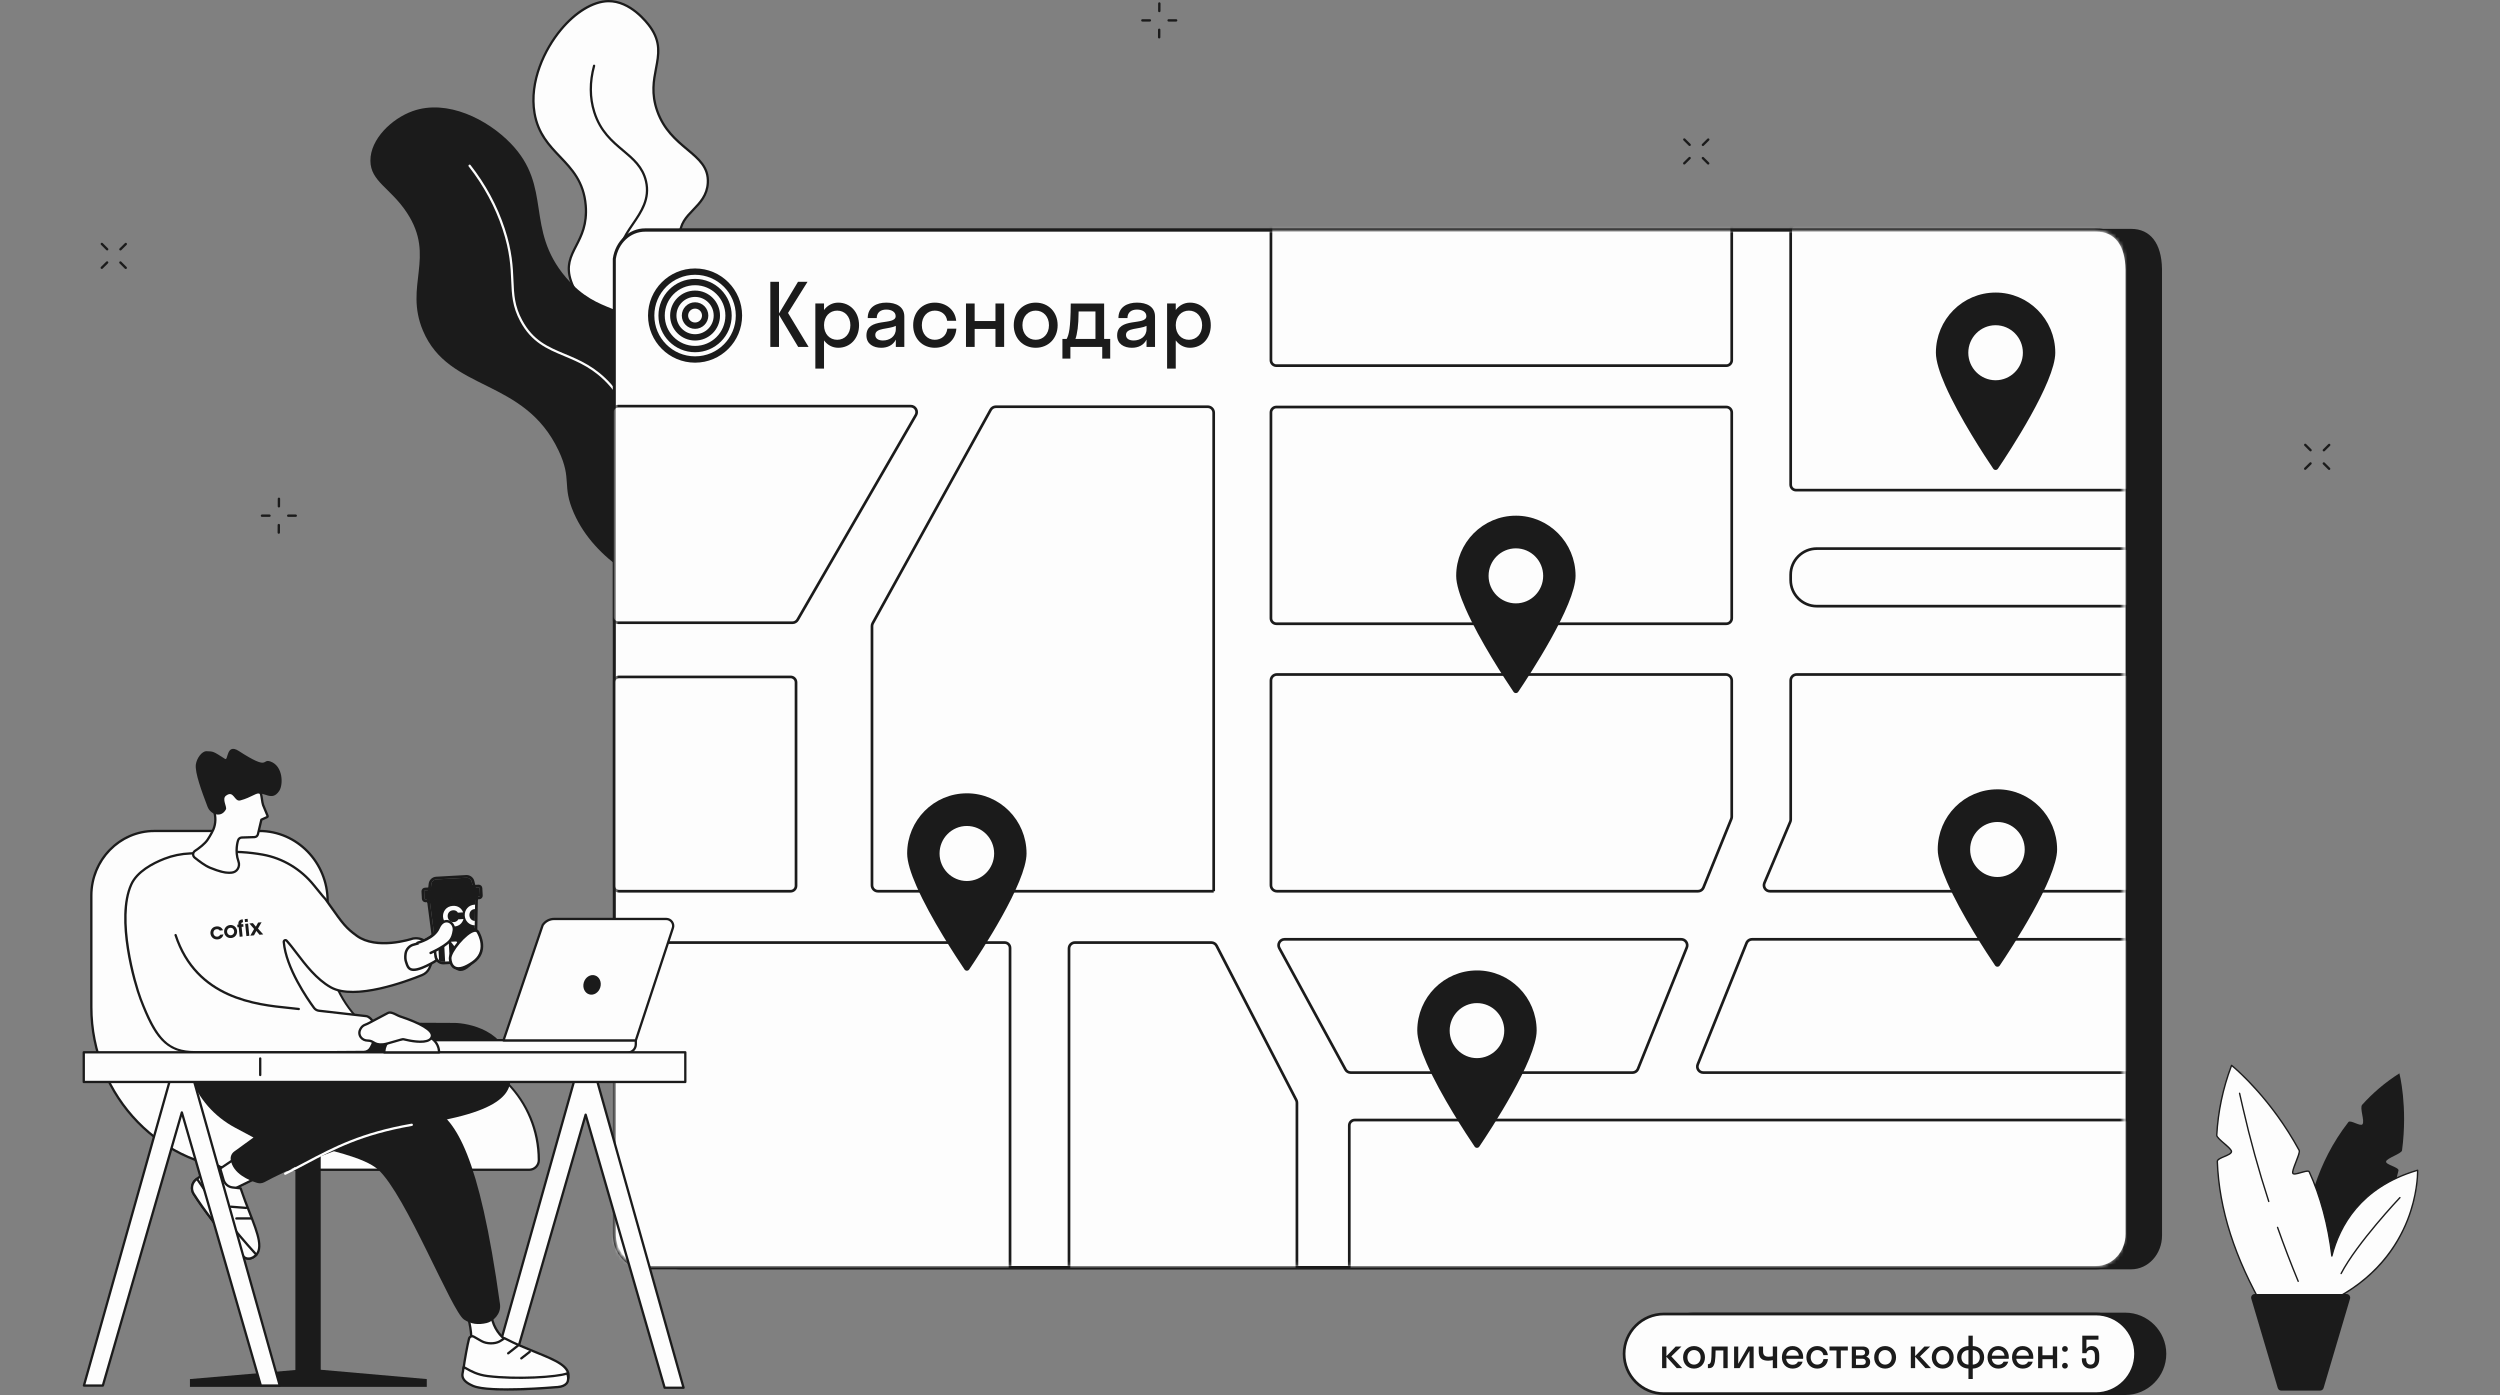 <svg width="681" height="380" viewBox="0 0 681 380" fill="none" xmlns="http://www.w3.org/2000/svg">
<rect x="0" y="0" width="681" height="380" fill="#808080" stroke="none"/>
<path d="M199.748 115.906C201.603 113.272 188.702 109.065 188.592 100.017C188.49 91.75 199.187 89.291 198.634 81.735C198.042 73.647 185.501 72.454 185.237 64.199C185.034 57.839 192.422 56.647 192.811 49.825C193.279 41.626 182.755 40.868 179.01 30.178C175.511 20.195 182.681 15.121 177.091 7.305C176.363 6.287 171.834 0.212 165.685 0.314C155.682 0.479 143.268 16.956 145.603 30.801C147.569 42.46 158.523 43.531 159.549 55.951C160.42 66.477 152.78 68.481 155.539 76.581C158.804 86.166 170.592 86.56 173.353 97.391C174.8 103.064 172.021 104.744 174.467 108.714C179.633 117.095 197.702 118.809 199.747 115.905L199.748 115.906Z" fill="#FDFDFD"/>
<path d="M199.383 116.636C198.327 117.28 196.345 117.596 193.733 117.516C187.914 117.338 177.91 114.891 174.202 108.877C172.829 106.648 173.035 105.088 173.275 103.279C173.477 101.757 173.705 100.033 173.051 97.468C171.63 91.892 167.699 89.088 163.9 86.375C160.423 83.894 156.827 81.329 155.245 76.681C153.789 72.408 155.186 69.697 156.667 66.828C158.069 64.108 159.657 61.023 159.24 55.975C158.714 49.617 155.606 46.351 152.313 42.895C149.335 39.767 146.254 36.533 145.297 30.854C143.826 22.137 148.072 13.286 152.537 7.909C156.65 2.954 161.441 0.074 165.681 0.001C171.859 -0.101 176.479 5.915 177.344 7.121C180.405 11.402 179.726 14.944 179.006 18.695C178.364 22.039 177.701 25.496 179.305 30.072C181.089 35.164 184.44 37.971 187.397 40.446C190.604 43.132 193.374 45.452 193.123 49.839C192.923 53.345 190.959 55.388 189.062 57.364C187.206 59.294 185.452 61.119 185.55 64.187C185.678 68.214 188.808 70.474 192.122 72.865C195.329 75.179 198.643 77.573 198.947 81.709C199.231 85.601 196.604 88.228 194.065 90.768C191.504 93.328 188.856 95.978 188.904 100.01C188.967 105.256 193.486 108.855 196.784 111.482C199.185 113.395 200.921 114.777 200.003 116.083C199.86 116.286 199.652 116.471 199.384 116.634L199.383 116.636ZM159.276 2.745C157.117 4.062 154.968 5.955 153.015 8.307C148.639 13.578 144.475 22.242 145.909 30.75C146.836 36.242 149.849 39.406 152.763 42.467C155.984 45.849 159.315 49.348 159.859 55.927C160.291 61.151 158.658 64.32 157.218 67.115C155.74 69.984 154.463 72.461 155.833 76.482C157.352 80.941 160.707 83.335 164.259 85.871C168.151 88.648 172.176 91.519 173.654 97.316C174.337 99.997 174.1 101.785 173.891 103.363C173.658 105.123 173.474 106.513 174.731 108.553C178.309 114.357 188.066 116.723 193.751 116.897C196.721 116.988 198.92 116.54 199.492 115.729C200.072 114.904 198.449 113.612 196.394 111.975C192.998 109.269 188.346 105.564 188.28 100.024C188.226 95.727 190.97 92.985 193.621 90.333C196.174 87.779 198.586 85.368 198.322 81.761C198.041 77.914 194.987 75.71 191.755 73.375C188.465 71 185.064 68.546 184.925 64.212C184.819 60.882 186.746 58.877 188.609 56.937C190.43 55.043 192.312 53.086 192.499 49.81C192.731 45.736 190.199 43.614 186.995 40.93C183.976 38.402 180.556 35.537 178.716 30.284C177.057 25.549 177.767 21.848 178.393 18.583C179.116 14.809 179.742 11.551 176.836 7.489C176.004 6.326 171.557 0.531 165.688 0.628C163.673 0.661 161.468 1.408 159.273 2.748L159.276 2.745Z" fill="#1B1B1B"/>
<path d="M195.793 114.599C195.722 114.641 195.634 114.656 195.548 114.632C187.724 112.471 182.727 109.234 180.696 105.009C179.149 101.791 179.885 99.14 180.665 96.333C181.441 93.536 182.244 90.645 180.85 86.869C179.376 82.871 176.892 81.129 174.491 79.445C172.141 77.796 169.921 76.24 168.845 72.784C167.322 67.895 169.768 64.318 172.134 60.859C174.405 57.537 176.753 54.102 175.665 49.424C174.787 45.651 172.235 43.508 169.535 41.239C166.597 38.772 163.267 35.973 161.58 30.617C160.326 26.635 160.31 22.333 161.53 17.831C161.574 17.666 161.745 17.567 161.911 17.613C162.076 17.659 162.175 17.83 162.129 17.995C160.94 22.379 160.955 26.564 162.172 30.43C163.804 35.613 166.92 38.23 169.933 40.761C172.715 43.099 175.344 45.306 176.269 49.283C177.419 54.226 174.993 57.776 172.645 61.21C170.258 64.7 168.004 67.995 169.438 72.596C170.451 75.85 172.586 77.347 174.847 78.933C177.327 80.672 179.89 82.472 181.434 86.65C182.897 90.615 182.066 93.606 181.263 96.497C180.516 99.187 179.809 101.729 181.255 104.736C183.206 108.791 188.07 111.918 195.713 114.031C195.88 114.076 195.976 114.247 195.93 114.414C195.908 114.494 195.858 114.557 195.791 114.597L195.793 114.599Z" fill="#1B1B1B"/>
<path d="M215.157 166.93C215.966 164.914 204.814 162.285 195.081 148.564C189.187 140.255 186.763 132.039 184.555 124.323C179.091 105.231 182.964 101.336 177.525 92.541C170.997 81.987 163.318 86.368 154.157 75.576C142.86 62.266 150.65 51.012 139.124 39.067C132.826 32.54 121.821 26.904 112.409 30.266C106.712 32.3 100.868 37.89 100.895 43.776C100.92 49.456 106.395 51.181 110.849 57.96C118.801 70.063 110.006 77.739 115.22 90.093C122.294 106.86 142.74 102.794 152.158 122.745C155.952 130.779 152.949 132.107 156.33 139.787C167.739 165.707 213.559 170.917 215.159 166.93H215.157Z" fill="#1B1B1B"/>
<path d="M207.328 166.259C207.248 166.308 207.148 166.32 207.054 166.284C190.382 159.887 179.785 151.105 175.56 140.179C173.576 135.048 173.218 130.15 172.87 125.412C172.351 118.34 171.862 111.66 166.031 105.078C161.923 100.441 157.718 98.684 153.652 96.986C149.102 95.085 144.803 93.29 141.706 87.529C139.553 83.523 139.414 80.26 139.253 76.481C139.096 72.764 138.918 68.55 136.892 62.416C134.885 56.342 131.786 50.597 127.676 45.34C127.57 45.204 127.593 45.009 127.729 44.903C127.867 44.795 128.059 44.822 128.165 44.956C132.319 50.269 135.453 56.078 137.481 62.222C139.535 68.438 139.715 72.698 139.874 76.455C140.037 80.309 140.167 83.353 142.253 87.234C145.245 92.8 149.252 94.474 153.891 96.412C157.829 98.057 162.294 99.923 166.497 104.667C172.468 111.406 172.964 118.189 173.49 125.368C173.833 130.06 174.19 134.911 176.14 139.955C180.299 150.709 190.775 159.372 207.276 165.703C207.437 165.765 207.516 165.945 207.456 166.106C207.431 166.172 207.384 166.225 207.328 166.261V166.259Z" fill="#FDFDFD"/>
<path d="M185.261 345.763H580.539C585.178 345.763 588.939 341.635 588.939 336.543L588.928 73.218C588.806 66.309 585.774 62.347 580.537 62.347H185.259C181.09 62.347 177.536 65.681 176.868 70.22L176.859 336.543C176.859 341.635 180.62 345.763 185.259 345.763H185.261Z" fill="#1B1B1B"/>
<path d="M175.734 345.308H571.033C575.674 345.308 579.435 341.19 579.435 336.111L579.424 73.466C579.302 66.575 576.27 62.655 571.032 62.655H175.729C171.559 62.655 168.005 65.987 167.338 70.513L167.332 336.11C167.332 341.188 171.093 345.307 175.734 345.307V345.308Z" fill="#FDFDFD"/>
<path d="M571.033 345.763H175.733C173.379 345.763 171.165 344.76 169.5 342.936C167.836 341.113 166.918 338.69 166.918 336.113L166.924 70.516C166.924 70.491 166.925 70.467 166.93 70.444C167.634 65.669 171.335 62.204 175.731 62.204H571.033C576.503 62.204 579.713 66.306 579.84 73.459L579.85 336.113C579.85 341.433 575.895 345.763 571.035 345.763H571.033ZM167.752 70.552L167.746 336.111C167.746 338.446 168.577 340.643 170.085 342.293C171.594 343.944 173.599 344.854 175.733 344.854H571.033C575.437 344.854 579.021 340.932 579.021 336.111L579.01 73.466C578.893 66.79 576.06 63.11 571.033 63.11H175.729C171.753 63.11 168.403 66.237 167.752 70.552Z" fill="#1B1B1B"/>
<path d="M212.201 85.771V94.499H209.838V76.758H212.201V85.392L217.375 76.758H219.973L214.658 85.25L220.256 94.499H217.422L212.201 85.771Z" fill="#1B1B1B"/>
<path d="M224.463 92.725V100.413H222.1V82.672H224.463V84.447C225.383 83.193 226.753 82.436 228.337 82.436C231.574 82.436 234.006 84.967 234.006 88.586C234.006 92.204 231.572 94.735 228.337 94.735C226.755 94.735 225.385 93.978 224.463 92.725ZM231.644 88.586C231.644 86.196 230.109 84.612 228.054 84.612C225.999 84.612 224.464 86.196 224.464 88.586C224.464 90.975 225.999 92.559 228.054 92.559C230.109 92.559 231.644 90.975 231.644 88.586Z" fill="#1B1B1B"/>
<path d="M244.024 92.512C243.245 94.072 241.733 94.735 240.032 94.735C237.929 94.735 236.016 93.717 236.016 91.376C236.016 86.266 243.977 88.821 243.977 86.125C243.977 84.965 242.866 84.327 241.425 84.327C239.89 84.327 238.826 85.107 238.826 86.644H236.369C236.369 83.592 238.826 82.434 241.425 82.434C244.024 82.434 246.338 83.475 246.338 86.219V94.497H244.024V92.51V92.512ZM240.504 92.748C242.324 92.748 244.024 91.683 244.024 89.625V88.774C242.016 89.743 238.426 89.247 238.426 91.234C238.426 92.252 239.299 92.748 240.504 92.748Z" fill="#1B1B1B"/>
<path d="M254.628 84.612C252.621 84.612 251.109 86.196 251.109 88.586C251.109 90.975 252.621 92.559 254.628 92.559C256.354 92.559 257.818 91.494 258.054 89.531H260.511C260.322 92.654 257.841 94.735 254.628 94.735C251.25 94.735 248.746 92.204 248.746 88.586C248.746 84.967 251.25 82.436 254.628 82.436C257.747 82.436 260.179 84.423 260.464 87.379H258.006C257.771 85.581 256.33 84.612 254.628 84.612Z" fill="#1B1B1B"/>
<path d="M271.166 89.603H265.496V94.499H263.133V82.672H265.496V87.45H271.166V82.672H273.529V94.499H271.166V89.603Z" fill="#1B1B1B"/>
<path d="M276.148 88.586C276.148 84.967 278.7 82.436 282.125 82.436C285.55 82.436 288.102 84.967 288.102 88.586C288.102 92.204 285.55 94.735 282.125 94.735C278.7 94.735 276.148 92.204 276.148 88.586ZM285.739 88.586C285.739 86.196 284.18 84.612 282.125 84.612C280.07 84.612 278.511 86.196 278.511 88.586C278.511 90.975 280.07 92.559 282.125 92.559C284.18 92.559 285.739 90.975 285.739 88.586Z" fill="#1B1B1B"/>
<path d="M300.245 94.498H291.575V97.692H289.402V92.323H290.56C291.151 91.21 291.624 89.603 291.671 82.673H300.766V92.323H302.421V97.692H300.248V94.498H300.245ZM292.945 92.323H298.402V84.849H293.819C293.795 86.977 293.701 88.443 293.56 89.508C293.371 90.88 293.181 91.731 292.945 92.323Z" fill="#1B1B1B"/>
<path d="M312.315 92.512C311.536 94.072 310.024 94.735 308.323 94.735C306.22 94.735 304.307 93.717 304.307 91.376C304.307 86.266 312.268 88.821 312.268 86.125C312.268 84.965 311.157 84.327 309.716 84.327C308.181 84.327 307.117 85.107 307.117 86.644H304.66C304.66 83.592 307.117 82.434 309.716 82.434C312.315 82.434 314.629 83.475 314.629 86.219V94.497H312.315V92.51V92.512ZM308.795 92.748C310.615 92.748 312.315 91.683 312.315 89.625V88.774C310.307 89.743 306.717 89.247 306.717 91.234C306.717 92.252 307.59 92.748 308.795 92.748Z" fill="#1B1B1B"/>
<path d="M320.277 92.725V100.413H317.914V82.672H320.277V84.447C321.198 83.193 322.568 82.436 324.151 82.436C327.388 82.436 329.82 84.967 329.82 88.586C329.82 92.204 327.387 94.735 324.151 94.735C322.569 94.735 321.199 93.978 320.277 92.725ZM327.459 88.586C327.459 86.196 325.924 84.612 323.869 84.612C321.814 84.612 320.279 86.196 320.279 88.586C320.279 90.975 321.814 92.559 323.869 92.559C325.924 92.559 327.459 90.975 327.459 88.586Z" fill="#1B1B1B"/>
<path fill-rule="evenodd" clip-rule="evenodd" d="M189.337 74.851C183.21 74.851 178.242 79.825 178.242 85.96C178.242 92.094 183.21 97.068 189.337 97.068C195.464 97.068 200.431 92.094 200.431 85.96C200.431 79.825 195.464 74.851 189.337 74.851ZM176.521 85.96C176.521 78.873 182.26 73.128 189.337 73.128C196.414 73.128 202.152 78.873 202.152 85.96C202.152 93.046 196.414 98.791 189.337 98.791C182.26 98.791 176.521 93.046 176.521 85.96Z" fill="#1B1B1B"/>
<path fill-rule="evenodd" clip-rule="evenodd" d="M189.338 77.692C184.778 77.692 181.081 81.392 181.081 85.959C181.081 90.526 184.777 94.227 189.338 94.227C193.899 94.227 197.595 90.526 197.595 85.959C197.595 81.392 193.899 77.692 189.338 77.692ZM179.361 85.959C179.361 80.443 183.828 75.97 189.338 75.97C194.847 75.97 199.314 80.443 199.314 85.959C199.314 91.476 194.847 95.948 189.338 95.948C183.828 95.948 179.361 91.476 179.361 85.959Z" fill="#1B1B1B"/>
<path fill-rule="evenodd" clip-rule="evenodd" d="M189.337 80.878C186.535 80.878 184.264 83.153 184.264 85.958C184.264 88.764 186.535 91.038 189.337 91.038C192.139 91.038 194.411 88.764 194.411 85.958C194.411 83.153 192.139 80.878 189.337 80.878ZM182.543 85.958C182.543 82.201 185.585 79.155 189.337 79.155C193.089 79.155 196.132 82.201 196.132 85.958C196.132 89.715 193.089 92.761 189.337 92.761C185.585 92.761 182.543 89.715 182.543 85.958Z" fill="#1B1B1B"/>
<path fill-rule="evenodd" clip-rule="evenodd" d="M189.335 84.066C188.29 84.066 187.443 84.914 187.443 85.96C187.443 87.005 188.29 87.854 189.335 87.854C190.379 87.854 191.226 87.005 191.226 85.96C191.226 84.914 190.379 84.066 189.335 84.066ZM185.723 85.96C185.723 83.962 187.34 82.343 189.335 82.343C191.33 82.343 192.947 83.962 192.947 85.96C192.947 87.957 191.33 89.576 189.335 89.576C187.34 89.576 185.723 87.957 185.723 85.96Z" fill="#1B1B1B"/>
<mask id="mask0_13_85300" style="mask-type:luminance" maskUnits="userSpaceOnUse" x="167" y="62" width="412" height="283">
<path d="M570.86 62.871H175.167C171.012 62.871 167.645 66.243 167.645 70.403V337.324C167.645 341.484 171.012 344.856 175.167 344.856H570.86C575.014 344.856 578.382 341.484 578.382 337.324V70.403C578.382 66.243 575.014 62.871 570.86 62.871Z" fill="white"/>
</mask>
<g mask="url(#mask0_13_85300)">
<path d="M470.251 40.566H347.678C346.865 40.566 346.205 41.226 346.205 42.041V98.127C346.205 98.942 346.865 99.602 347.678 99.602H470.251C471.065 99.602 471.724 98.942 471.724 98.127V42.041C471.724 41.226 471.065 40.566 470.251 40.566Z" fill="#FDFDFD"/>
<path d="M470.25 99.971H347.677C346.662 99.971 345.836 99.144 345.836 98.127V42.041C345.836 41.025 346.662 40.197 347.677 40.197H470.25C471.265 40.197 472.092 41.025 472.092 42.041V98.127C472.092 99.144 471.265 99.971 470.25 99.971ZM347.677 40.935C347.068 40.935 346.573 41.43 346.573 42.041V98.127C346.573 98.738 347.068 99.234 347.677 99.234H470.25C470.86 99.234 471.355 98.738 471.355 98.127V42.041C471.355 41.43 470.86 40.935 470.25 40.935H347.677Z" fill="#1B1B1B"/>
<path d="M470.251 110.874H347.678C346.865 110.874 346.205 111.534 346.205 112.349V168.435C346.205 169.25 346.865 169.91 347.678 169.91H470.251C471.065 169.91 471.724 169.25 471.724 168.435V112.349C471.724 111.534 471.065 110.874 470.251 110.874Z" fill="#FDFDFD"/>
<path d="M470.25 170.278H347.677C346.662 170.278 345.836 169.451 345.836 168.434V112.348C345.836 111.332 346.662 110.504 347.677 110.504H470.25C471.265 110.504 472.092 111.332 472.092 112.348V168.434C472.092 169.451 471.265 170.278 470.25 170.278ZM347.677 111.242C347.068 111.242 346.573 111.738 346.573 112.348V168.434C346.573 169.045 347.068 169.541 347.677 169.541H470.25C470.86 169.541 471.355 169.045 471.355 168.434V112.348C471.355 111.738 470.86 111.242 470.25 111.242H347.677Z" fill="#1B1B1B"/>
<path d="M610.852 61.123H489.252C488.439 61.123 487.779 61.783 487.779 62.598V132.041C487.779 132.855 488.439 133.516 489.252 133.516H610.852C611.665 133.516 612.325 132.855 612.325 132.041V62.598C612.325 61.783 611.665 61.123 610.852 61.123Z" fill="#FDFDFD"/>
<path d="M610.853 133.884H489.254C488.239 133.884 487.412 133.056 487.412 132.04V62.597C487.412 61.58 488.239 60.753 489.254 60.753H610.853C611.868 60.753 612.694 61.58 612.694 62.597V132.04C612.694 133.056 611.868 133.884 610.853 133.884ZM489.254 61.49C488.644 61.49 488.149 61.986 488.149 62.597V132.04C488.149 132.65 488.644 133.146 489.254 133.146H610.853C611.463 133.146 611.958 132.65 611.958 132.04V62.597C611.958 61.986 611.463 61.49 610.853 61.49H489.254Z" fill="#1B1B1B"/>
<path d="M605.212 149.442H494.892C490.964 149.442 487.779 152.63 487.779 156.563V157.999C487.779 161.932 490.964 165.12 494.892 165.12H605.212C609.14 165.12 612.325 161.932 612.325 157.999V156.563C612.325 152.63 609.14 149.442 605.212 149.442Z" fill="#FDFDFD"/>
<path d="M605.213 165.488H494.891C490.766 165.488 487.41 162.128 487.41 157.998V156.563C487.41 152.432 490.766 149.072 494.891 149.072H605.213C609.338 149.072 612.694 152.432 612.694 156.563V157.998C612.694 162.128 609.338 165.488 605.213 165.488ZM494.891 149.81C491.173 149.81 488.147 152.84 488.147 156.563V157.998C488.147 161.721 491.173 164.751 494.891 164.751H605.213C608.931 164.751 611.957 161.721 611.957 157.998V156.563C611.957 152.84 608.931 149.81 605.213 149.81H494.891Z" fill="#1B1B1B"/>
<path fill-rule="evenodd" clip-rule="evenodd" d="M603.134 242.769H482.126C480.965 242.769 480.179 241.583 480.632 240.513L487.66 223.867C487.744 223.667 487.788 223.453 487.788 223.235V185.356C487.788 184.46 488.515 183.732 489.41 183.732H610.714C611.609 183.732 612.335 184.46 612.335 185.356V222.475C612.335 222.684 612.294 222.892 612.216 223.086L604.638 241.755C604.389 242.368 603.795 242.767 603.135 242.767L603.134 242.769Z" fill="#FDFDFD"/>
<path d="M603.134 243.137H482.125C481.457 243.137 480.836 242.804 480.467 242.246C480.097 241.689 480.032 240.987 480.293 240.37L487.321 223.724C487.388 223.569 487.42 223.404 487.42 223.236V185.358C487.42 184.259 488.313 183.365 489.41 183.365H610.713C611.811 183.365 612.704 184.259 612.704 185.358V222.476C612.704 222.734 612.655 222.986 612.556 223.227L604.978 241.897C604.672 242.652 603.948 243.139 603.135 243.139L603.134 243.137ZM489.409 184.101C488.718 184.101 488.155 184.664 488.155 185.356V223.234C488.155 223.503 488.102 223.762 487.997 224.01L480.969 240.656C480.802 241.05 480.842 241.481 481.079 241.838C481.315 242.195 481.697 242.4 482.124 242.4H603.132C603.645 242.4 604.1 242.093 604.293 241.618L611.871 222.948C611.933 222.798 611.964 222.638 611.964 222.476V185.358C611.964 184.666 611.401 184.102 610.71 184.102H489.407L489.409 184.101Z" fill="#1B1B1B"/>
<path fill-rule="evenodd" clip-rule="evenodd" d="M444.681 292.173H367.924C367.33 292.173 366.785 291.848 366.501 291.326L348.485 258.27C347.896 257.187 348.678 255.869 349.908 255.869H457.969C459.118 255.869 459.902 257.031 459.473 258.099L446.184 291.155C445.936 291.77 445.341 292.173 444.68 292.173H444.681Z" fill="#FDFDFD"/>
<path d="M444.682 292.541H367.925C367.196 292.541 366.527 292.142 366.178 291.502L348.162 258.446C347.822 257.822 347.835 257.086 348.198 256.474C348.56 255.863 349.199 255.499 349.909 255.499H457.97C458.631 255.499 459.249 255.826 459.618 256.377C459.988 256.927 460.062 257.622 459.816 258.237L446.526 291.293C446.221 292.051 445.497 292.541 444.68 292.541H444.682ZM349.911 256.238C349.464 256.238 349.061 256.468 348.832 256.853C348.604 257.238 348.595 257.701 348.81 258.095L366.826 291.151C367.045 291.554 367.467 291.805 367.926 291.805H444.683C445.198 291.805 445.654 291.496 445.846 291.019L459.135 257.962C459.293 257.569 459.249 257.142 459.012 256.791C458.774 256.44 458.396 256.238 457.973 256.238H349.912H349.911Z" fill="#1B1B1B"/>
<path fill-rule="evenodd" clip-rule="evenodd" d="M579.63 292.173H463.973C462.824 292.173 462.04 291.011 462.468 289.943L475.758 256.887C476.006 256.272 476.601 255.869 477.262 255.869H579.63C580.526 255.869 581.252 256.596 581.252 257.493V290.549C581.252 291.446 580.526 292.173 579.63 292.173Z" fill="#FDFDFD"/>
<path d="M579.632 292.541H463.974C463.312 292.541 462.695 292.214 462.325 291.664C461.955 291.115 461.882 290.419 462.128 289.804L475.417 256.747C475.722 255.989 476.447 255.5 477.263 255.5H579.632C580.729 255.5 581.622 256.393 581.622 257.492V290.548C581.622 291.647 580.729 292.541 579.632 292.541ZM477.263 256.239C476.749 256.239 476.292 256.547 476.101 257.025L462.811 290.081C462.654 290.475 462.698 290.901 462.935 291.252C463.172 291.603 463.551 291.805 463.974 291.805H579.632C580.322 291.805 580.885 291.242 580.885 290.55V257.494C580.885 256.802 580.322 256.239 579.632 256.239H477.263Z" fill="#1B1B1B"/>
<path d="M581.706 305.101H369.016C368.203 305.101 367.543 305.761 367.543 306.576V351.822C367.543 352.636 368.203 353.297 369.016 353.297H581.706C582.52 353.297 583.18 352.636 583.18 351.822V306.576C583.18 305.761 582.52 305.101 581.706 305.101Z" fill="#FDFDFD"/>
<path d="M581.708 353.665H369.017C368.002 353.665 367.176 352.837 367.176 351.821V306.575C367.176 305.558 368.002 304.731 369.017 304.731H581.708C582.723 304.731 583.549 305.558 583.549 306.575V351.821C583.549 352.837 582.723 353.665 581.708 353.665ZM369.017 305.468C368.407 305.468 367.912 305.964 367.912 306.575V351.821C367.912 352.432 368.407 352.927 369.017 352.927H581.708C582.317 352.927 582.812 352.432 582.812 351.821V306.575C582.812 305.964 582.317 305.468 581.708 305.468H369.017Z" fill="#1B1B1B"/>
<path fill-rule="evenodd" clip-rule="evenodd" d="M353.282 351.74V300.399C353.282 300.139 353.221 299.884 353.101 299.653L331.398 257.631C331.12 257.091 330.565 256.753 329.958 256.753H292.817C291.922 256.753 291.195 257.481 291.195 258.377V351.165C291.195 352.056 291.911 352.78 292.801 352.789L351.644 353.366C352.546 353.374 353.282 352.644 353.282 351.742V351.74Z" fill="#FDFDFD"/>
<path d="M351.662 353.732C351.662 353.732 351.648 353.732 351.642 353.732L292.799 353.156C291.712 353.145 290.828 352.251 290.828 351.163V258.376C290.828 257.277 291.721 256.383 292.818 256.383H329.959C330.706 256.383 331.383 256.796 331.727 257.46L353.429 299.481C353.575 299.763 353.652 300.079 353.652 300.397V351.738C353.652 352.274 353.443 352.777 353.063 353.154C352.687 353.527 352.19 353.731 351.663 353.731L351.662 353.732ZM292.818 257.122C292.127 257.122 291.565 257.685 291.565 258.377V351.164C291.565 351.85 292.122 352.412 292.805 352.42L351.648 352.996C351.987 352.996 352.302 352.871 352.543 352.634C352.783 352.396 352.914 352.079 352.914 351.743V300.402C352.914 300.202 352.865 300.002 352.774 299.825L331.071 257.802C330.854 257.383 330.429 257.123 329.957 257.123H292.817L292.818 257.122Z" fill="#1B1B1B"/>
<path d="M273.661 256.753H159.348C158.535 256.753 157.875 257.414 157.875 258.228V351.889C157.875 352.704 158.535 353.364 159.348 353.364H273.661C274.475 353.364 275.134 352.704 275.134 351.889V258.228C275.134 257.414 274.475 256.753 273.661 256.753Z" fill="#FDFDFD"/>
<path d="M273.66 353.732H159.347C158.332 353.732 157.506 352.904 157.506 351.888V258.228C157.506 257.211 158.332 256.384 159.347 256.384H273.66C274.675 256.384 275.502 257.211 275.502 258.228V351.888C275.502 352.904 274.675 353.732 273.66 353.732ZM159.347 257.121C158.737 257.121 158.242 257.617 158.242 258.228V351.888C158.242 352.499 158.737 352.994 159.347 352.994H273.66C274.27 352.994 274.765 352.499 274.765 351.888V258.228C274.765 257.617 274.27 257.121 273.66 257.121H159.347Z" fill="#1B1B1B"/>
<path fill-rule="evenodd" clip-rule="evenodd" d="M330.606 242.768V112.417C330.606 111.52 329.879 110.793 328.984 110.793H271.276C270.687 110.793 270.144 111.113 269.858 111.631L237.731 169.766C237.598 170.006 237.527 170.278 237.527 170.552V241.143C237.527 242.04 238.252 242.767 239.148 242.767C251.595 242.767 331.522 242.767 330.606 242.767V242.768Z" fill="#FDFDFD"/>
<path d="M330.614 243.137H239.149C238.053 243.137 237.16 242.243 237.16 241.144V170.553C237.16 170.217 237.246 169.884 237.409 169.589L269.536 111.453C269.887 110.819 270.554 110.425 271.278 110.425H328.985C330.082 110.425 330.975 111.319 330.975 112.418V242.769H330.614V243.138V243.137ZM271.278 111.163C270.822 111.163 270.401 111.411 270.181 111.81L238.054 169.946C237.951 170.131 237.898 170.341 237.898 170.553V241.144C237.898 241.836 238.46 242.399 239.15 242.399H330.24V112.417C330.24 111.725 329.677 111.161 328.986 111.161H271.279L271.278 111.163Z" fill="#1B1B1B"/>
<path fill-rule="evenodd" clip-rule="evenodd" d="M248.078 110.632H168.438C167.543 110.632 166.816 111.359 166.816 112.256V168.01C166.816 168.907 167.543 169.634 168.438 169.634H215.864C216.443 169.634 216.978 169.326 217.268 168.823L249.482 113.069C250.108 111.986 249.328 110.632 248.078 110.632Z" fill="#FDFDFD"/>
<path d="M215.864 170.002H168.438C167.34 170.002 166.447 169.108 166.447 168.009V112.255C166.447 111.156 167.34 110.262 168.438 110.262H248.078C248.798 110.262 249.442 110.635 249.801 111.259C250.161 111.883 250.161 112.628 249.801 113.252L217.587 169.007C217.232 169.62 216.572 170.001 215.865 170.001L215.864 170.002ZM168.438 111.001C167.747 111.001 167.184 111.565 167.184 112.256V168.011C167.184 168.703 167.747 169.266 168.438 169.266H215.864C216.31 169.266 216.725 169.026 216.948 168.639L249.162 112.885C249.389 112.493 249.389 112.022 249.162 111.63C248.935 111.236 248.53 111.001 248.076 111.001H168.436H168.438Z" fill="#1B1B1B"/>
<path d="M215.365 184.396H168.626C167.812 184.396 167.152 185.057 167.152 185.872V241.294C167.152 242.109 167.812 242.769 168.626 242.769H215.365C216.179 242.769 216.838 242.109 216.838 241.294V185.872C216.838 185.057 216.179 184.396 215.365 184.396Z" fill="#FDFDFD"/>
<path d="M215.364 243.137H168.625C167.61 243.137 166.783 242.31 166.783 241.293V185.871C166.783 184.854 167.61 184.027 168.625 184.027H215.364C216.379 184.027 217.206 184.854 217.206 185.871V241.293C217.206 242.31 216.379 243.137 215.364 243.137ZM168.625 184.764C168.015 184.764 167.52 185.26 167.52 185.871V241.293C167.52 241.904 168.015 242.399 168.625 242.399H215.364C215.974 242.399 216.469 241.904 216.469 241.293V185.871C216.469 185.26 215.974 184.764 215.364 184.764H168.625Z" fill="#1B1B1B"/>
<path fill-rule="evenodd" clip-rule="evenodd" d="M462.524 242.768H347.827C346.931 242.768 346.205 242.041 346.205 241.144V185.356C346.205 184.459 346.931 183.732 347.827 183.732H470.102C470.998 183.732 471.724 184.459 471.724 185.356V222.474C471.724 222.684 471.683 222.892 471.605 223.085L464.027 241.755C463.778 242.367 463.184 242.767 462.524 242.767V242.768Z" fill="#FDFDFD"/>
<path d="M462.524 243.136H347.826C346.729 243.136 345.836 242.242 345.836 241.143V185.355C345.836 184.256 346.729 183.362 347.826 183.362H470.102C471.199 183.362 472.092 184.256 472.092 185.355V222.474C472.092 222.732 472.043 222.984 471.945 223.224L464.366 241.894C464.06 242.649 463.337 243.136 462.524 243.136ZM347.826 184.1C347.135 184.1 346.573 184.663 346.573 185.355V241.143C346.573 241.835 347.135 242.399 347.826 242.399H462.524C463.036 242.399 463.491 242.092 463.684 241.617L471.262 222.947C471.324 222.797 471.355 222.637 471.355 222.475V185.357C471.355 184.665 470.792 184.101 470.102 184.101H347.826V184.1Z" fill="#1B1B1B"/>
</g>
<path d="M263.37 216.099C254.39 216.099 247.109 223.438 247.109 232.49C247.109 234.753 248.126 237.918 249.651 241.392C253.493 250.149 260.564 260.875 262.725 264.078C263.034 264.537 263.705 264.539 264.014 264.078C267.033 259.605 279.63 240.455 279.63 232.487C279.63 223.435 272.349 216.096 263.37 216.096V216.099ZM263.37 239.985C259.265 239.985 255.935 236.629 255.935 232.49C255.935 228.351 259.265 224.995 263.37 224.995C267.476 224.995 270.805 228.351 270.805 232.49C270.805 236.629 267.476 239.985 263.37 239.985Z" fill="#1B1B1B"/>
<path d="M412.925 140.474C403.944 140.474 396.664 147.812 396.664 156.865C396.664 159.127 397.681 162.293 399.205 165.767C403.047 174.524 410.119 185.249 412.28 188.453C412.589 188.912 413.259 188.913 413.569 188.453C416.587 183.979 429.184 164.83 429.184 156.862C429.184 147.809 421.904 140.471 412.925 140.471V140.474ZM412.925 164.359C408.819 164.359 405.49 161.004 405.49 156.865C405.49 152.726 408.819 149.37 412.925 149.37C417.031 149.37 420.36 152.726 420.36 156.865C420.36 161.004 417.031 164.359 412.925 164.359Z" fill="#1B1B1B"/>
<path d="M544.099 215.013C535.118 215.013 527.838 222.351 527.838 231.404C527.838 233.666 528.854 236.832 530.379 240.306C534.221 249.063 541.292 259.788 543.454 262.992C543.763 263.451 544.433 263.452 544.743 262.992C547.761 258.518 560.358 239.369 560.358 231.401C560.358 222.348 553.078 215.01 544.099 215.01V215.013ZM544.099 238.898C539.993 238.898 536.664 235.543 536.664 231.404C536.664 227.265 539.993 223.909 544.099 223.909C548.205 223.909 551.534 227.265 551.534 231.404C551.534 235.543 548.205 238.898 544.099 238.898Z" fill="#1B1B1B"/>
<path d="M543.599 79.694C534.618 79.694 527.338 87.032 527.338 96.085C527.338 98.347 528.354 101.513 529.879 104.987C533.721 113.744 540.792 124.469 542.954 127.673C543.263 128.132 543.933 128.133 544.243 127.673C547.261 123.199 559.858 104.05 559.858 96.082C559.858 87.029 552.578 79.691 543.599 79.691V79.694ZM543.599 103.58C539.493 103.58 536.164 100.224 536.164 96.085C536.164 91.946 539.493 88.59 543.599 88.59C547.705 88.59 551.034 91.946 551.034 96.085C551.034 100.224 547.705 103.58 543.599 103.58Z" fill="#1B1B1B"/>
<path d="M628.271 355.6C628.271 355.6 622.275 328.083 639.708 305.647C640.241 304.961 642.994 306.942 643.536 306.25C644.229 305.365 642.692 301.79 643.457 300.94C646.3 297.781 649.65 294.879 653.598 292.38C653.598 292.38 655.911 301.315 654.317 313.37C654.196 314.279 650.135 315.456 649.967 316.399C649.809 317.288 653.548 317.943 653.343 318.858C650.697 330.695 643.961 344.459 628.27 355.602L628.271 355.6Z" fill="#1B1B1B"/>
<path d="M658.564 318.771C643.188 323.264 637.345 333.674 635.2 342.142C634.182 333.526 631.976 325.596 629.043 319.231C628.654 318.386 624.971 320.404 624.566 319.594C624.165 318.796 626.711 314.128 626.297 313.365C618.184 298.399 607.885 290.204 607.885 290.204C605.436 296.629 604.187 303.003 603.842 309.208C603.788 310.2 607.869 312.698 607.858 313.679C607.846 314.756 603.957 315.317 603.997 316.382C604.586 332.112 610.721 346.092 616.983 356.906C617.116 356.888 617.245 356.868 617.378 356.848C623.503 355.589 629.015 355.929 634.129 354.327C634.153 354.586 634.171 354.724 634.171 354.724C659.368 342.899 658.564 318.771 658.564 318.771Z" fill="#FDFDFD"/>
<path d="M616.983 357.097C616.916 357.097 616.854 357.062 616.818 357.003C608.552 342.729 604.295 329.444 603.806 316.39C603.781 315.725 604.781 315.305 605.84 314.859C606.652 314.517 607.663 314.092 607.667 313.68C607.671 313.284 606.603 312.365 605.745 311.626C604.422 310.487 603.622 309.755 603.651 309.201C604.015 302.659 605.379 296.245 607.705 290.138C607.727 290.081 607.775 290.038 607.834 290.022C607.891 290.006 607.954 290.019 608.003 290.056C608.106 290.138 618.426 298.446 626.465 313.275C626.702 313.711 626.295 314.799 625.615 316.536C625.176 317.654 624.575 319.187 624.737 319.51C624.866 319.77 625.99 319.442 626.733 319.225C627.923 318.877 628.952 318.578 629.217 319.153C632.144 325.502 634.23 333.088 635.271 341.149C637.548 333.089 643.452 322.991 658.512 318.589C658.568 318.573 658.63 318.584 658.677 318.618C658.724 318.651 658.754 318.706 658.755 318.765C658.757 318.825 658.923 324.923 655.995 332.383C654.274 336.764 651.839 340.755 648.755 344.244C644.903 348.604 640.024 352.188 634.252 354.897C634.198 354.923 634.133 354.92 634.08 354.891C634.027 354.861 633.99 354.808 633.982 354.748C633.982 354.748 633.975 354.69 633.963 354.578C631.138 355.431 628.206 355.709 625.108 356.006C622.64 356.242 620.089 356.485 617.417 357.035L617.244 357.061C617.166 357.072 617.088 357.084 617.008 357.094C617 357.094 616.992 357.096 616.983 357.096V357.097ZM607.969 290.522C605.714 296.517 604.389 302.806 604.033 309.221C604.011 309.628 605.11 310.575 605.994 311.335C607.277 312.44 608.054 313.148 608.049 313.683C608.041 314.346 607.044 314.766 605.989 315.21C605.18 315.551 604.173 315.974 604.187 316.375C604.672 329.331 608.891 342.524 617.084 356.699C617.117 356.695 617.153 356.689 617.187 356.684L617.35 356.661C620.031 356.109 622.593 355.864 625.071 355.628C628.231 355.327 631.216 355.041 634.072 354.147C634.127 354.13 634.187 354.138 634.234 354.171C634.281 354.203 634.312 354.255 634.318 354.313C634.323 354.358 634.326 354.401 634.33 354.439C647.122 348.355 652.978 339.022 655.638 332.244C658.207 325.702 658.372 320.234 658.375 319.026C643.072 323.591 637.427 334.129 635.385 342.189C635.363 342.277 635.277 342.336 635.188 342.332C635.096 342.326 635.021 342.255 635.011 342.164C634.019 333.781 631.896 325.879 628.869 319.311C628.742 319.033 627.596 319.368 626.838 319.59C625.672 319.93 624.666 320.222 624.394 319.68C624.171 319.237 624.572 318.143 625.257 316.396C625.693 315.284 626.291 313.76 626.127 313.456C618.75 299.847 609.448 291.76 607.966 290.521L607.969 290.522Z" fill="#1B1B1B"/>
<path d="M626.03 349.219C625.955 349.219 625.884 349.175 625.855 349.101C623.857 344.273 621.964 339.327 620.226 334.401C620.191 334.302 620.242 334.193 620.342 334.157C620.443 334.122 620.55 334.173 620.585 334.274C622.321 339.193 624.212 344.133 626.207 348.955C626.247 349.052 626.201 349.164 626.104 349.204C626.08 349.215 626.055 349.219 626.032 349.219H626.03Z" fill="#1B1B1B"/>
<path d="M618.011 327.466C617.93 327.466 617.857 327.415 617.83 327.335C615.109 318.958 612.733 310.359 610.771 301.777L609.872 297.85C609.848 297.747 609.913 297.645 610.015 297.622C610.118 297.598 610.22 297.663 610.243 297.765L611.142 301.691C613.103 310.263 615.475 318.851 618.193 327.217C618.225 327.317 618.17 327.425 618.07 327.458C618.051 327.464 618.03 327.466 618.011 327.466Z" fill="#1B1B1B"/>
<path d="M637.716 347.103C637.687 347.103 637.656 347.095 637.628 347.08C637.535 347.032 637.498 346.917 637.547 346.824C641.89 338.5 653.485 326.22 653.603 326.096C653.675 326.02 653.796 326.017 653.873 326.089C653.949 326.161 653.952 326.282 653.88 326.359C653.764 326.481 642.204 338.723 637.886 346.999C637.852 347.064 637.786 347.101 637.716 347.101V347.103Z" fill="#1B1B1B"/>
<path d="M613.25 353.761L620.457 378.092C620.582 378.512 620.967 378.801 621.406 378.801H631.998C632.435 378.801 632.821 378.512 632.947 378.092L640.153 353.761C640.342 353.127 639.866 352.488 639.205 352.488H614.199C613.537 352.488 613.063 353.125 613.25 353.761Z" fill="#1B1B1B"/>
<path d="M402.325 264.348C393.345 264.348 386.064 271.686 386.064 280.739C386.064 283.001 387.081 286.167 388.606 289.641C392.448 298.398 399.519 309.123 401.68 312.327C401.99 312.786 402.66 312.787 402.969 312.327C405.988 307.853 418.585 288.704 418.585 280.736C418.585 271.683 411.304 264.345 402.325 264.345V264.348ZM402.325 288.233C398.22 288.233 394.89 284.878 394.89 280.739C394.89 276.6 398.22 273.244 402.325 273.244C406.431 273.244 409.761 276.6 409.761 280.739C409.761 284.878 406.431 288.233 402.325 288.233Z" fill="#1B1B1B"/>
<path d="M75.972 138.244H75.971C75.791 138.244 75.645 138.096 75.647 137.916L75.657 135.87C75.657 135.69 75.804 135.546 75.982 135.546H75.984C76.164 135.546 76.309 135.693 76.308 135.873L76.298 137.919C76.298 138.099 76.152 138.244 75.972 138.244Z" fill="#1B1B1B"/>
<path d="M75.937 145.402H75.935C75.756 145.402 75.61 145.254 75.611 145.075L75.622 143.029C75.622 142.849 75.767 142.704 75.947 142.704H75.949C76.128 142.704 76.274 142.852 76.273 143.032L76.263 145.077C76.263 145.257 76.117 145.402 75.937 145.402Z" fill="#1B1B1B"/>
<path d="M71.363 140.801C71.183 140.801 71.037 140.655 71.037 140.475C71.037 140.295 71.183 140.149 71.363 140.149H73.406C73.586 140.149 73.732 140.293 73.732 140.475C73.732 140.656 73.586 140.801 73.406 140.801H71.363Z" fill="#1B1B1B"/>
<path d="M78.515 140.8C78.335 140.8 78.189 140.654 78.189 140.474C78.189 140.294 78.335 140.148 78.515 140.148H80.558C80.738 140.148 80.884 140.293 80.884 140.472C80.884 140.652 80.738 140.798 80.558 140.798H78.515V140.8Z" fill="#1B1B1B"/>
<path d="M32.81 68.233C32.726 68.233 32.642 68.2 32.578 68.135C32.452 68.007 32.453 67.8 32.581 67.675L34.034 66.237C34.162 66.11 34.368 66.111 34.494 66.24C34.62 66.368 34.619 66.575 34.491 66.701L33.038 68.14C32.975 68.203 32.892 68.234 32.81 68.234V68.233Z" fill="#1B1B1B"/>
<path d="M27.726 73.266C27.642 73.266 27.558 73.234 27.494 73.169C27.368 73.041 27.369 72.834 27.497 72.707L28.95 71.269C29.078 71.142 29.284 71.144 29.411 71.272C29.538 71.4 29.536 71.607 29.408 71.732L27.956 73.17C27.892 73.234 27.81 73.265 27.727 73.265L27.726 73.266Z" fill="#1B1B1B"/>
<path d="M29.188 68.222C29.104 68.222 29.021 68.19 28.958 68.126L27.513 66.681C27.386 66.554 27.386 66.347 27.513 66.221C27.64 66.094 27.846 66.094 27.974 66.221L29.419 67.666C29.546 67.793 29.546 68 29.419 68.128C29.356 68.191 29.272 68.224 29.189 68.224L29.188 68.222Z" fill="#1B1B1B"/>
<path d="M34.247 73.283C34.163 73.283 34.08 73.251 34.017 73.188L32.572 71.742C32.445 71.615 32.445 71.409 32.572 71.28C32.698 71.153 32.904 71.153 33.033 71.28L34.478 72.726C34.605 72.853 34.605 73.059 34.478 73.188C34.414 73.251 34.331 73.283 34.248 73.283H34.247Z" fill="#1B1B1B"/>
<path d="M632.787 122.874C632.661 122.744 632.662 122.538 632.79 122.412L634.243 120.974C634.371 120.847 634.576 120.849 634.703 120.974C634.829 121.104 634.828 121.31 634.7 121.436L633.247 122.874C633.119 123.001 632.914 122.999 632.787 122.874Z" fill="#1B1B1B"/>
<path d="M627.703 127.908C627.577 127.778 627.578 127.572 627.706 127.446L629.159 126.008C629.287 125.881 629.492 125.883 629.619 126.008C629.745 126.138 629.744 126.344 629.616 126.47L628.163 127.908C628.035 128.035 627.83 128.033 627.703 127.908Z" fill="#1B1B1B"/>
<path d="M627.72 121.418C627.593 121.291 627.593 121.085 627.72 120.956C627.847 120.83 628.053 120.83 628.181 120.956L629.626 122.402C629.753 122.529 629.753 122.735 629.626 122.864C629.5 122.991 629.293 122.991 629.165 122.864L627.72 121.418Z" fill="#1B1B1B"/>
<path d="M632.779 126.48C632.652 126.353 632.652 126.146 632.779 126.018C632.905 125.891 633.112 125.891 633.24 126.018L634.685 127.464C634.812 127.59 634.812 127.797 634.685 127.925C634.558 128.052 634.352 128.052 634.224 127.925L632.779 126.48Z" fill="#1B1B1B"/>
<path d="M89.249 245.478V256.873C89.249 273.205 102.127 286.444 118.014 286.444C133.901 286.444 146.781 299.682 146.781 316.014C146.781 317.47 145.603 318.649 144.151 318.649H68.005C44.188 318.649 24.881 298.802 24.881 274.319V243.991C24.881 234.253 32.56 226.36 42.033 226.36H70.651C80.922 226.36 89.249 234.92 89.249 245.478Z" fill="#FDFDFD"/>
<path d="M144.15 318.965H68.004C44.052 318.965 24.564 298.937 24.564 274.318V243.991C24.564 234.095 32.4 226.042 42.032 226.042H70.65C81.079 226.042 89.563 234.76 89.563 245.476V256.871C89.563 273.003 102.325 286.126 118.013 286.126C133.701 286.126 147.095 299.533 147.095 316.012C147.095 317.639 145.773 318.964 144.15 318.964V318.965ZM42.032 226.677C32.748 226.677 25.195 234.444 25.195 243.992V274.32C25.195 298.589 44.399 318.334 68.004 318.334H144.15C145.426 318.334 146.464 317.294 146.464 316.015C146.464 299.884 133.702 286.76 118.014 286.76C102.326 286.76 88.932 273.354 88.932 256.873V245.478C88.932 235.111 80.731 226.677 70.651 226.677H42.033H42.032Z" fill="#1B1B1B"/>
<path d="M87.363 310.122H80.463V376.765H87.363V310.122Z" fill="#1B1B1B"/>
<path d="M116.255 375.659L85.718 372.975H82.917L51.74 375.659V377.789H116.255V375.659Z" fill="#1B1B1B"/>
<path d="M65.483 314.626L57.312 320.1L61.451 324.996L70.861 320.397L65.483 314.626Z" fill="#FDFDFD"/>
<path d="M61.45 325.314C61.359 325.314 61.271 325.274 61.209 325.201L57.069 320.306C57.012 320.236 56.985 320.146 56.997 320.058C57.009 319.968 57.059 319.888 57.134 319.84L65.306 314.366C65.434 314.28 65.606 314.299 65.712 314.413L71.091 320.183C71.159 320.257 71.188 320.357 71.17 320.456C71.153 320.555 71.088 320.639 70.998 320.683L61.587 325.283C61.543 325.305 61.496 325.315 61.449 325.315L61.45 325.314ZM57.781 320.167L61.533 324.606L70.338 320.301L65.434 315.04L57.779 320.167H57.781Z" fill="#1B1B1B"/>
<path d="M58.72 317.632C57.489 318.389 55.232 319.831 53.379 321.33C52.215 322.271 51.958 323.942 52.755 325.208C55.009 328.789 60.61 336.508 66.332 342.295C66.724 342.692 67.66 343.191 68.901 342.518C73.157 340.211 68.611 332.986 65.559 323.706L63.368 323.462C62.204 323.332 61.231 322.515 60.899 321.389L59.928 318.098C59.777 317.582 59.177 317.349 58.719 317.631L58.72 317.632Z" fill="#FDFDFD"/>
<path d="M67.704 343.162C67.017 343.162 66.456 342.87 66.108 342.518C60.395 336.741 54.834 329.102 52.489 325.377C51.6 323.967 51.898 322.122 53.181 321.085C55.061 319.564 57.355 318.101 58.555 317.363C58.857 317.178 59.221 317.145 59.551 317.272C59.883 317.399 60.132 317.669 60.232 318.011L61.201 321.302C61.497 322.308 62.362 323.034 63.402 323.15L65.593 323.395C65.716 323.408 65.819 323.492 65.858 323.61C66.619 325.925 67.493 328.159 68.263 330.132C70.624 336.169 72.487 340.936 69.05 342.799C68.57 343.059 68.115 343.165 67.702 343.165L67.704 343.162ZM58.885 317.902C57.698 318.63 55.429 320.079 53.577 321.576C52.545 322.411 52.306 323.901 53.023 325.04C55.354 328.742 60.881 336.333 66.558 342.072C66.703 342.22 67.493 342.922 68.751 342.24C71.696 340.644 70.011 336.33 67.676 330.359C66.923 328.434 66.073 326.259 65.322 323.998L63.333 323.775C62.039 323.631 60.964 322.73 60.596 321.479L59.626 318.188C59.582 318.036 59.471 317.917 59.324 317.86C59.178 317.804 59.018 317.819 58.885 317.9V317.902Z" fill="#1B1B1B"/>
<path d="M53.658 321.107C53.658 321.107 53.47 321.257 53.379 321.331C52.215 322.272 51.958 323.943 52.755 325.209C55.009 328.791 60.61 336.51 66.332 342.296C66.724 342.693 67.66 343.192 68.901 342.519C69.282 342.312 69.838 341.784 69.838 341.784L69.451 341.358C63.929 335.294 58.857 328.833 54.279 322.027L53.658 321.105V321.107Z" fill="#FDFDFD"/>
<path d="M67.703 343.161C67.017 343.161 66.455 342.869 66.106 342.517C60.393 336.741 54.832 329.101 52.487 325.377C51.598 323.967 51.896 322.121 53.179 321.084C53.27 321.01 53.461 320.859 53.461 320.859C53.53 320.804 53.618 320.78 53.705 320.794C53.792 320.807 53.87 320.857 53.919 320.929L54.539 321.851C59.095 328.623 64.191 335.115 69.683 341.145L70.071 341.571C70.187 341.698 70.18 341.896 70.054 342.014C70.031 342.036 69.462 342.573 69.05 342.796C68.569 343.055 68.114 343.161 67.703 343.161ZM53.587 321.567C53.587 321.567 53.58 321.572 53.577 321.575C52.543 322.412 52.306 323.9 53.021 325.039C55.352 328.741 60.879 336.332 66.555 342.071C66.701 342.219 67.491 342.921 68.749 342.24C68.936 342.138 69.194 341.93 69.39 341.762L69.216 341.571C63.703 335.518 58.589 329.002 54.016 322.205L53.587 321.568V321.567Z" fill="#1B1B1B"/>
<path d="M67.045 329.35C67.036 329.35 67.029 329.35 67.02 329.35L62.865 329.022C62.691 329.009 62.562 328.856 62.575 328.682C62.588 328.508 62.746 328.378 62.916 328.391L67.07 328.719C67.244 328.732 67.373 328.885 67.36 329.058C67.347 329.223 67.208 329.35 67.045 329.35Z" fill="#1B1B1B"/>
<path d="M64.388 332.226C64.214 332.226 64.072 332.085 64.072 331.91C64.072 331.736 64.212 331.593 64.388 331.593L68.445 331.582C68.618 331.582 68.76 331.723 68.76 331.897C68.76 332.071 68.62 332.214 68.445 332.214L64.388 332.226Z" fill="#1B1B1B"/>
<path d="M123.803 278.644C127.156 278.657 138.535 280.543 138.868 290.937C138.981 294.48 141.825 301.015 120.543 305.161C95.169 310.106 76.299 319.723 72.047 322.012C71.427 322.346 70.704 322.419 70.031 322.213C67.902 321.561 63.412 319.742 62.847 315.892C62.721 315.029 63.107 314.169 63.812 313.658L69.049 309.858L64.082 307.206C58.413 304.179 53.93 299.196 51.894 293.091C50.074 287.63 49.172 278.284 49.172 278.284L123.805 278.644H123.803Z" fill="#1B1B1B"/>
<path d="M181.047 378.02L159.531 303.633L138.017 378.02H132.859L156.499 294.082L162.563 294.074L186.203 378.02H181.047Z" fill="#FDFDFD"/>
<path d="M186.203 378.336H181.046C180.906 378.336 180.782 378.243 180.742 378.108L159.531 304.769L138.321 378.108C138.281 378.243 138.157 378.336 138.017 378.336H132.86C132.761 378.336 132.668 378.291 132.608 378.211C132.547 378.131 132.528 378.03 132.555 377.934L156.193 293.997C156.232 293.861 156.355 293.767 156.497 293.767L162.56 293.758C162.702 293.758 162.826 293.852 162.864 293.988L186.505 377.935C186.532 378.031 186.513 378.133 186.452 378.212C186.393 378.292 186.299 378.338 186.2 378.338L186.203 378.336ZM181.283 377.704H185.785L162.322 294.389L156.737 294.398L133.276 377.704H137.779L159.228 303.545C159.268 303.409 159.392 303.316 159.531 303.316C159.671 303.316 159.795 303.409 159.835 303.545L181.283 377.704Z" fill="#1B1B1B"/>
<path d="M127.602 359.216C128.413 362.265 128.618 365.444 128.206 368.571L140.42 366.537C137.398 365.404 135.085 362.915 134.172 359.818L133.475 357.453L127.602 359.216Z" fill="#FDFDFD"/>
<path d="M128.205 368.886C128.124 368.886 128.045 368.855 127.986 368.797C127.914 368.728 127.88 368.628 127.893 368.529C128.304 365.427 128.104 362.32 127.298 359.296C127.254 359.131 127.349 358.962 127.513 358.911L133.387 357.149C133.468 357.125 133.554 357.134 133.628 357.174C133.702 357.214 133.756 357.281 133.78 357.363L134.477 359.727C135.356 362.713 137.62 365.148 140.531 366.24C140.666 366.29 140.749 366.424 140.735 366.565C140.721 366.709 140.614 366.824 140.473 366.847L128.258 368.881C128.241 368.884 128.225 368.886 128.207 368.886H128.205ZM127.984 359.431C128.712 362.304 128.91 365.247 128.571 368.188L139.315 366.399C136.701 365.095 134.702 362.733 133.868 359.907L133.261 357.846L127.983 359.431H127.984Z" fill="#1B1B1B"/>
<path d="M127.758 364.655C127.365 366.175 126.556 370.452 126.234 373.021C126.032 374.633 127.087 376.134 128.66 376.522C133.112 377.619 143.697 377.35 152.517 377.556C153.121 377.57 154.227 377.255 154.693 375.793C156.287 370.781 146.768 369.472 137.411 364.523C137.411 364.523 136.87 364.979 136.067 365.414C134.722 366.143 132.512 366.078 131.184 365.321L129.053 364.109C128.547 363.82 127.904 364.09 127.757 364.656L127.758 364.655Z" fill="#FDFDFD"/>
<path d="M152.558 377.872C152.542 377.872 152.527 377.872 152.511 377.872C150.253 377.819 147.847 377.798 145.521 377.778C138.534 377.714 131.934 377.655 128.587 376.829C126.847 376.4 125.701 374.747 125.922 372.982C126.243 370.428 127.046 366.153 127.454 364.576C127.548 364.212 127.802 363.918 128.148 363.771C128.495 363.625 128.883 363.647 129.211 363.834L131.342 365.047C132.595 365.76 134.692 365.802 135.919 365.137C136.682 364.724 137.203 364.287 137.209 364.282C137.308 364.2 137.446 364.185 137.56 364.246C140.455 365.777 143.383 366.964 145.966 368.013C151.897 370.419 156.181 372.158 154.995 375.891C154.528 377.359 153.402 377.875 152.558 377.875V377.872ZM128.616 364.306C128.541 364.306 128.466 364.321 128.394 364.352C128.23 364.421 128.109 364.56 128.065 364.732C127.662 366.291 126.866 370.525 126.548 373.059C126.367 374.505 127.308 375.86 128.737 376.214C132.013 377.021 138.576 377.082 145.527 377.144C147.856 377.164 150.263 377.186 152.526 377.238C152.759 377.251 153.917 377.194 154.392 375.695C155.402 372.519 151.344 370.873 145.729 368.594C143.186 367.563 140.31 366.396 137.448 364.896C137.222 365.069 136.785 365.383 136.219 365.69C134.801 366.458 132.473 366.415 131.029 365.594L128.899 364.381C128.811 364.331 128.713 364.306 128.616 364.306Z" fill="#1B1B1B"/>
<path d="M125.991 374.189C125.984 374.233 125.978 374.264 125.977 374.279C125.775 375.891 127.332 376.847 128.817 377.502C133.309 379.483 151.516 377.856 151.516 377.856C151.516 377.856 153.957 377.881 154.605 376.415C154.701 376.199 154.745 375.879 154.767 375.614C154.791 375.327 154.763 375.038 154.693 374.76L154.531 374.103C152.053 375.09 140.9 375.841 132.806 374.836C129.411 374.416 127.445 372.948 126.311 372.389C126.311 372.389 126.153 373.268 125.991 374.189Z" fill="#FDFDFD"/>
<path d="M138.122 378.806C134.174 378.806 130.445 378.567 128.689 377.792C127.276 377.17 125.427 376.124 125.663 374.24C125.665 374.223 125.67 374.187 125.681 374.136C125.843 373.214 126 372.335 126 372.335C126.018 372.237 126.08 372.153 126.168 372.109C126.258 372.065 126.361 372.063 126.451 372.109C126.675 372.22 126.921 372.36 127.208 372.522C128.383 373.187 130.158 374.193 132.845 374.527C140.875 375.522 151.968 374.786 154.414 373.813C154.498 373.779 154.593 373.783 154.674 373.826C154.755 373.867 154.814 373.942 154.836 374.031L154.998 374.689C155.078 375.01 155.105 375.332 155.079 375.645C155.047 376.034 154.985 376.338 154.891 376.549C154.166 378.188 151.626 378.18 151.509 378.179C151.071 378.219 144.327 378.812 138.119 378.812L138.122 378.806ZM126.302 374.243L126.289 374.32C126.148 375.449 126.967 376.341 128.944 377.213C133.31 379.139 151.305 377.558 151.486 377.542C151.539 377.542 153.76 377.545 154.315 376.288C154.377 376.146 154.425 375.898 154.45 375.589C154.47 375.345 154.449 375.092 154.386 374.836L154.306 374.515C151.252 375.451 140.56 376.118 132.767 375.151C129.954 374.802 128.114 373.758 126.896 373.069C126.772 372.998 126.654 372.932 126.545 372.872C126.485 373.214 126.394 373.723 126.302 374.243Z" fill="#1B1B1B"/>
<path d="M138.428 368.965C138.335 368.965 138.242 368.924 138.179 368.844C138.071 368.707 138.095 368.508 138.232 368.4L140.863 366.325C141 366.217 141.199 366.241 141.306 366.378C141.414 366.515 141.39 366.714 141.253 366.822L138.622 368.897C138.565 368.943 138.495 368.965 138.426 368.965H138.428Z" fill="#1B1B1B"/>
<path d="M142.007 370.337C141.912 370.337 141.82 370.296 141.756 370.215C141.649 370.076 141.674 369.878 141.812 369.771L144.115 367.981C144.253 367.874 144.451 367.9 144.558 368.037C144.666 368.176 144.641 368.374 144.502 368.481L142.2 370.271C142.142 370.315 142.074 370.337 142.007 370.337Z" fill="#1B1B1B"/>
<path d="M101.901 294.877C101.901 294.877 111.199 296.926 118.12 301.702C124.118 305.841 130.44 313.756 136.199 355.238C136.585 358.023 134.203 360.017 132.572 360.396C130.262 360.933 128.365 360.722 126.411 359.46C123.083 357.306 110.52 325.4 103.032 318.628C95.544 311.858 63.913 310.411 57.811 301.794C51.709 293.176 66.686 293.176 66.686 293.176L101.899 294.877H101.901Z" fill="#1B1B1B"/>
<path d="M77.691 320.032C77.575 320.032 77.463 319.967 77.408 319.856C77.33 319.7 77.395 319.509 77.551 319.433C79.463 318.484 81.309 317.508 83.093 316.562C90.945 312.407 98.363 308.482 112.107 306.082C112.283 306.054 112.443 306.167 112.473 306.339C112.502 306.511 112.387 306.675 112.216 306.704C98.57 309.087 91.196 312.99 83.389 317.121C81.601 318.068 79.751 319.046 77.832 319.999C77.787 320.021 77.74 320.032 77.692 320.032H77.691Z" fill="#FDFDFD"/>
<path d="M35.765 240.909C37.338 237.441 41.526 235.201 44.782 233.926C47.032 233.046 49.418 232.566 51.833 232.472L60.368 232.137C63.593 231.905 67.391 232.054 71.538 232.792C77.046 233.771 81.989 236.782 85.504 241.141C87.093 243.112 88.494 244.82 88.608 244.854C93.223 251.342 93.848 252.486 97.183 254.906C102.753 258.949 112.503 255.653 112.503 255.653C115.751 255.166 116.93 257.594 117.522 258.943C118.233 260.564 117.544 262.541 116.918 263.811C116.517 264.624 115.832 265.258 114.994 265.6C110.813 267.306 96.595 272.623 90.075 268.924C84.641 265.841 80.99 259.404 78.079 256.243C77.784 255.922 77.258 256.158 77.297 256.592C77.912 263.695 83.758 272.127 85.538 274.548C85.856 274.982 86.339 275.261 86.872 275.322L99.739 276.79C99.914 276.803 100.109 276.876 100.299 276.979C101.142 277.43 101.691 278.29 101.818 279.239C102.021 280.755 101.893 283.599 101.427 284.517L100.985 285.385C100.629 286.086 99.916 286.533 99.132 286.546C92.295 286.658 61.476 286.669 53.106 286.621C45.452 286.577 42.378 282.8 38.293 272.114C36.669 267.868 31.565 250.17 35.765 240.912V240.909Z" fill="#FDFDFD"/>
<path d="M68.718 286.963C62.062 286.963 56.142 286.954 53.104 286.936C44.974 286.89 41.873 282.36 38 272.225C36.378 267.984 31.198 250.216 35.479 240.78C37.098 237.212 41.369 234.924 44.669 233.633C46.921 232.753 49.328 232.256 51.822 232.158L60.358 231.823C63.861 231.571 67.75 231.8 71.595 232.483C77.117 233.465 82.145 236.47 85.751 240.944C88.161 243.934 88.67 244.491 88.774 244.586C88.809 244.608 88.842 244.637 88.867 244.671C89.341 245.336 89.773 245.947 90.169 246.508C93.603 251.358 94.419 252.51 97.372 254.651C102.744 258.55 112.31 255.386 112.405 255.354C112.423 255.348 112.441 255.343 112.46 255.34C116.055 254.803 117.288 257.616 117.815 258.817C118.563 260.524 117.896 262.552 117.204 263.953C116.769 264.832 116.028 265.521 115.115 265.894C111.941 267.189 103.098 270.513 96.075 270.514C93.727 270.514 91.584 270.143 89.922 269.2C85.996 266.973 82.979 263.008 80.554 259.823C79.589 258.556 78.678 257.358 77.849 256.458C77.792 256.395 77.728 256.41 77.694 256.424C77.66 256.439 77.605 256.478 77.613 256.565C78.222 263.578 84.029 271.958 85.794 274.36C86.059 274.721 86.466 274.956 86.911 275.007L99.777 276.475C99.969 276.488 100.2 276.565 100.451 276.699C101.361 277.187 101.99 278.12 102.133 279.196C102.33 280.673 102.241 283.617 101.712 284.66L101.27 285.529C100.86 286.336 100.043 286.848 99.139 286.862C94.789 286.933 80.588 286.964 68.721 286.964L68.718 286.963ZM35.765 240.91L36.052 241.041C31.904 250.186 37.083 268.064 38.587 272C42.864 283.189 45.984 286.263 53.107 286.305C61.562 286.352 92.339 286.342 99.126 286.231C99.796 286.219 100.401 285.842 100.704 285.243L101.146 284.374C101.57 283.539 101.707 280.797 101.505 279.282C101.388 278.406 100.882 277.651 100.15 277.258C99.936 277.143 99.795 277.112 99.716 277.106L86.837 275.639C86.218 275.568 85.653 275.24 85.284 274.739C83.494 272.303 77.606 263.801 76.983 256.624C76.953 256.289 77.133 255.985 77.438 255.849C77.742 255.715 78.085 255.787 78.312 256.032C79.16 256.952 80.079 258.162 81.053 259.441C83.443 262.58 86.417 266.487 90.23 268.651C96.616 272.275 110.707 267.009 114.873 265.31C115.642 264.996 116.268 264.415 116.633 263.674C117.265 262.394 117.883 260.556 117.232 259.074C116.46 257.312 115.302 255.566 112.575 255.964C111.884 256.194 102.541 259.19 96.996 255.165C93.96 252.961 93.133 251.793 89.649 246.875C89.259 246.323 88.835 245.724 88.371 245.072C88.142 244.872 87.52 244.153 85.255 241.343C81.744 236.988 76.852 234.063 71.481 233.107C67.687 232.433 63.851 232.207 60.389 232.455L51.843 232.791C49.42 232.885 47.082 233.368 44.895 234.223C41.706 235.471 37.583 237.668 36.051 241.041L35.763 240.91H35.765Z" fill="#1B1B1B"/>
<path d="M81.388 275.17C81.375 275.17 81.36 275.17 81.345 275.167C80.581 275.064 79.697 274.975 78.675 274.873C69.796 273.982 53.267 272.323 47.532 254.82C47.477 254.655 47.567 254.475 47.733 254.422C47.9 254.369 48.077 254.457 48.131 254.624C53.738 271.736 70.001 273.367 78.736 274.245C79.766 274.348 80.654 274.437 81.429 274.541C81.602 274.565 81.724 274.724 81.701 274.897C81.68 275.056 81.543 275.171 81.388 275.171V275.17Z" fill="#1B1B1B"/>
<path d="M64.845 228.931C64.975 228.48 65.376 228.161 65.841 228.142L69.328 228.027C69.773 228.009 70.153 227.692 70.258 227.254L71.199 223.28L72.769 222.568C72.893 222.512 72.949 222.369 72.898 222.243L71.665 219.275C71.298 218.185 71.308 215.846 70.741 215.833C70.741 215.833 60.088 211.195 57.775 216.499C57.426 217.302 57.406 218.21 57.684 219.039L58.253 220.733C58.82 222.425 58.824 224.288 58.129 225.937C57.985 226.279 57.444 227.396 56.556 228.735C55.807 229.863 54.243 231.034 53.119 231.787C52.482 232.212 52.443 233.134 53.038 233.614C54.191 234.547 55.932 235.855 57.188 236.361C60.152 237.557 61.647 237.866 63.161 237.699C64.633 237.537 65.468 236.029 64.96 234.637C63.904 231.741 64.848 228.93 64.848 228.93L64.845 228.931Z" fill="#FDFDFD"/>
<path d="M62.401 238.059C61.033 238.059 59.546 237.656 57.065 236.654C55.791 236.141 54.062 234.852 52.834 233.861C52.472 233.567 52.275 233.132 52.297 232.664C52.317 232.198 52.551 231.782 52.939 231.523C54.075 230.763 55.577 229.633 56.289 228.559C57.164 227.241 57.7 226.13 57.834 225.813C58.475 224.29 58.516 222.522 57.949 220.833L57.38 219.14C57.071 218.215 57.106 217.232 57.482 216.372C59.838 210.971 69.936 215.147 70.816 215.523C71.376 215.607 71.504 216.512 71.667 217.648C71.747 218.209 71.831 218.79 71.961 219.175L73.186 222.122C73.304 222.407 73.177 222.728 72.897 222.857L71.469 223.504L70.564 227.328C70.428 227.901 69.925 228.319 69.341 228.342L65.851 228.458C65.524 228.471 65.241 228.696 65.149 229.018C65.149 229.022 65.146 229.027 65.144 229.031C65.135 229.058 64.25 231.778 65.253 234.529C65.54 235.317 65.46 236.166 65.031 236.858C64.627 237.509 63.957 237.929 63.191 238.014C62.927 238.044 62.666 238.059 62.4 238.059H62.401ZM62.685 214.275C60.661 214.275 58.836 214.847 58.06 216.626C57.747 217.341 57.718 218.163 57.979 218.939L58.547 220.632C59.163 222.467 59.116 224.395 58.416 226.061C58.242 226.474 57.684 227.599 56.815 228.91C56.046 230.071 54.474 231.259 53.289 232.051C53.072 232.197 52.939 232.431 52.927 232.694C52.915 232.958 53.026 233.204 53.231 233.369C54.424 234.333 56.099 235.584 57.301 236.069C60.152 237.219 61.62 237.55 63.121 237.386C63.702 237.323 64.19 237.016 64.493 236.526C64.819 236.001 64.879 235.352 64.658 234.747C63.592 231.825 64.477 229.031 64.54 228.838C64.71 228.257 65.224 227.851 65.825 227.828L69.315 227.713C69.615 227.701 69.876 227.483 69.947 227.183L70.888 223.209C70.91 223.113 70.977 223.035 71.065 222.994L72.576 222.308L71.367 219.399C71.211 218.937 71.124 218.328 71.04 217.74C70.963 217.206 70.838 216.325 70.683 216.147C70.657 216.142 70.632 216.135 70.608 216.125C70.542 216.097 66.295 214.276 62.684 214.276L62.685 214.275Z" fill="#1B1B1B"/>
<path d="M73.697 207.441C71.197 206.537 73.616 210.119 65.028 204.559C61.609 202.345 62.202 207.304 61.313 206.732C58.031 204.62 58.146 204.687 56.256 204.628C55.005 204.59 53.611 206.515 53.355 208.188C53.015 210.394 54.993 215.705 56.54 219.771C57.337 221.867 60.251 222.935 61.544 220.471C61.901 219.791 60.373 217.633 61.556 216.749C63.731 215.125 63.781 218.5 65.465 218.035C67.081 217.588 67.81 217.203 69.637 216.339C71.848 215.293 74.009 218.631 76.091 215.395C77.176 213.707 77.119 208.68 73.697 207.441Z" fill="#1B1B1B"/>
<path d="M110.209 283.349H173.196V284.399C173.196 285.688 172.152 286.734 170.864 286.734H112.543C111.255 286.734 110.21 285.688 110.21 284.399V283.349H110.209Z" fill="#FDFDFD"/>
<path d="M170.923 287.05H112.481C111.053 287.05 109.893 285.888 109.893 284.459V283.348C109.893 283.174 110.034 283.032 110.208 283.032H173.195C173.369 283.032 173.51 283.174 173.51 283.348V284.459C173.51 285.888 172.349 287.05 170.922 287.05H170.923ZM110.525 283.664V284.459C110.525 285.538 111.403 286.417 112.481 286.417H170.923C172.002 286.417 172.88 285.538 172.88 284.459V283.664H110.525Z" fill="#1B1B1B"/>
<path d="M173.196 283.407H137.154L147.817 252.02C148.502 250.963 149.695 250.323 150.98 250.323H181.447C182.829 250.323 183.719 251.667 183.268 252.851C183.088 253.324 173.196 283.407 173.196 283.407Z" fill="#FDFDFD"/>
<path d="M173.194 283.724H137.153C137.051 283.724 136.956 283.676 136.897 283.592C136.838 283.509 136.821 283.403 136.855 283.305L147.518 251.918C147.527 251.892 147.537 251.869 147.552 251.847C148.301 250.695 149.581 250.006 150.979 250.006H181.446C182.209 250.006 182.889 250.36 183.312 250.975C183.719 251.564 183.812 252.307 183.563 252.963C183.415 253.356 176.913 273.113 173.495 283.506C173.452 283.636 173.331 283.723 173.194 283.723V283.724ZM137.593 283.092H172.964C173.928 280.161 182.796 253.196 182.97 252.739C183.146 252.277 183.078 251.754 182.791 251.335C182.486 250.892 181.995 250.639 181.444 250.639H150.977C149.808 250.639 148.735 251.207 148.102 252.158L137.593 283.09V283.092Z" fill="#1B1B1B"/>
<path d="M163.522 268.955C163.949 267.528 163.29 266.069 162.051 265.697C160.811 265.325 159.459 266.18 159.032 267.607C158.604 269.034 159.263 270.493 160.503 270.865C161.743 271.238 163.094 270.382 163.522 268.955Z" fill="#1B1B1B"/>
<path d="M71.048 377.421L49.533 303.024L28.017 377.421H22.861L46.5 293.473L52.564 293.464L76.205 377.421H71.048Z" fill="#FDFDFD"/>
<path d="M76.205 377.738H71.048C70.908 377.738 70.784 377.645 70.744 377.509L49.533 304.16L28.323 377.509C28.283 377.645 28.159 377.738 28.019 377.738H22.861C22.763 377.738 22.67 377.692 22.61 377.612C22.549 377.533 22.53 377.431 22.557 377.335L46.195 293.386C46.233 293.251 46.357 293.156 46.499 293.156L52.562 293.147C52.704 293.147 52.828 293.242 52.867 293.378L76.507 377.335C76.534 377.431 76.515 377.533 76.454 377.612C76.395 377.692 76.301 377.738 76.202 377.738H76.205ZM71.286 377.105H75.788L52.327 293.78L46.74 293.788L23.278 377.105H27.78L49.23 302.934C49.27 302.799 49.394 302.706 49.533 302.706C49.673 302.706 49.797 302.799 49.837 302.934L71.286 377.105Z" fill="#1B1B1B"/>
<path d="M22.817 294.73H186.678V286.647H22.817V294.73Z" fill="#FDFDFD"/>
<path d="M186.677 295.045H22.815C22.641 295.045 22.5 294.904 22.5 294.73V286.646C22.5 286.472 22.641 286.331 22.815 286.331H186.676C186.849 286.331 186.991 286.472 186.991 286.646V294.73C186.991 294.904 186.849 295.045 186.676 295.045H186.677ZM23.132 294.412H186.362V286.96H23.132V294.412Z" fill="#1B1B1B"/>
<path d="M70.882 293.147C70.708 293.147 70.566 293.006 70.566 292.832V288.33C70.566 288.156 70.708 288.014 70.882 288.014C71.055 288.014 71.197 288.156 71.197 288.33V292.832C71.197 293.006 71.055 293.147 70.882 293.147Z" fill="#1B1B1B"/>
<path d="M126.979 252.575C124.548 252.6 123.698 250.956 122.154 251.586C120.811 252.134 116.929 256.422 112.807 257.284C111.565 257.544 110.63 258.571 110.469 259.832C110.376 260.556 110.37 261.332 110.588 261.96C111.166 263.629 111.341 265.945 118.25 262.027C118.25 262.027 119.469 261.069 122.875 259.115C122.875 259.115 123.299 269.625 130.083 260.332C131.309 258.652 131.714 252.526 126.979 252.575Z" fill="#FDFDFD"/>
<path d="M112.687 264.516C112.349 264.516 112.055 264.466 111.798 264.365C110.892 264.011 110.617 263.154 110.372 262.398C110.337 262.287 110.302 262.178 110.265 262.072C110.058 261.474 110.013 260.706 110.129 259.787C110.309 258.378 111.356 257.238 112.735 256.949C115.465 256.378 118.168 254.193 119.958 252.748C120.882 252.001 121.549 251.463 122.024 251.27C122.964 250.886 123.691 251.224 124.459 251.582C125.126 251.892 125.897 252.248 126.973 252.233C129.086 252.212 130.126 253.351 130.62 254.311C131.698 256.413 131.185 259.4 130.357 260.533C128.126 263.591 126.341 264.864 124.908 264.427C123.174 263.899 122.698 260.936 122.573 259.68C119.591 261.414 118.47 262.284 118.459 262.293C118.445 262.303 118.431 262.313 118.416 262.321C115.813 263.797 113.952 264.513 112.684 264.513L112.687 264.516ZM122.854 251.786C122.672 251.786 122.483 251.821 122.283 251.902C121.903 252.057 121.202 252.624 120.388 253.28C118.548 254.767 115.767 257.014 112.877 257.618C111.782 257.847 110.951 258.754 110.808 259.874C110.705 260.686 110.739 261.35 110.911 261.847C110.95 261.958 110.987 262.072 111.023 262.187C111.24 262.856 111.443 263.491 112.047 263.727C113.033 264.11 115.055 263.442 118.062 261.74C118.243 261.601 119.516 260.648 122.706 258.818C122.809 258.757 122.937 258.757 123.04 258.815C123.145 258.872 123.211 258.981 123.217 259.099C123.264 260.253 123.697 263.343 125.11 263.774C125.872 264.005 127.302 263.561 129.808 260.13C130.525 259.148 130.928 256.403 130.014 254.624C129.432 253.49 128.43 252.916 127.037 252.916C127.019 252.916 127.001 252.916 126.984 252.916C126.965 252.916 126.944 252.916 126.926 252.916C125.711 252.916 124.859 252.521 124.174 252.2C123.678 251.97 123.279 251.785 122.857 251.785L122.854 251.786Z" fill="#1B1B1B"/>
<path d="M129.447 244.276C129.448 244.315 129.45 244.355 129.448 244.394C129.448 244.437 129.447 244.478 129.447 244.521L117.043 245.195C117.038 245.16 117.034 245.126 117.029 245.091C117.023 245.051 117.019 245.012 117.018 244.974L129.448 244.278L129.447 244.276Z" fill="#FDFDFD"/>
<path d="M129.446 244.277C129.447 244.315 129.449 244.355 129.447 244.395C129.447 244.438 129.446 244.479 129.446 244.522L117.042 245.196C117.037 245.16 117.033 245.126 117.028 245.091C117.022 245.051 117.018 245.013 117.017 244.975L129.447 244.278M130.141 243.501L129.406 243.542L116.975 244.239L116.24 244.28L116.281 245.016C116.284 245.069 116.29 245.122 116.298 245.184C116.301 245.205 116.304 245.225 116.305 245.244L116.309 245.283L116.391 245.97L117.08 245.933L129.484 245.259L130.184 245.221L130.181 244.52C130.181 244.486 130.181 244.451 130.182 244.417C130.184 244.362 130.182 244.303 130.179 244.239L130.138 243.502L130.141 243.501Z" fill="#1B1B1B"/>
<path d="M129.446 244.522C129.437 244.962 129.429 245.405 129.421 245.844C129.417 246.04 129.415 246.234 129.409 246.43C129.402 246.831 129.395 247.232 129.387 247.635C129.387 247.717 129.384 247.799 129.383 247.88C129.367 248.75 129.35 249.62 129.334 250.489C129.333 250.613 129.33 250.738 129.328 250.862C129.319 251.264 129.314 251.665 129.306 252.066C129.284 253.28 129.262 254.494 129.238 255.708C129.212 257.111 129.188 258.512 129.162 259.915C129.152 260.499 128.848 261.014 128.39 261.313C128.198 261.438 127.98 261.527 127.745 261.567C127.683 261.579 127.618 261.586 127.553 261.589L120.828 261.965C120.364 261.992 119.931 261.829 119.604 261.54C119.305 261.276 119.097 260.906 119.041 260.481C118.858 259.09 118.677 257.701 118.495 256.31C118.453 255.987 118.411 255.664 118.368 255.341C118.184 253.93 118.001 252.523 117.815 251.115C117.703 250.259 117.592 249.402 117.48 248.546C117.39 247.872 117.303 247.201 117.214 246.529C117.155 246.086 117.098 245.641 117.039 245.198L129.443 244.524L129.446 244.522Z" fill="#1B1B1B"/>
<path d="M129.446 244.522C129.438 244.962 129.429 245.405 129.421 245.844C129.417 246.04 129.416 246.234 129.41 246.43C129.402 246.831 129.396 247.232 129.388 247.635C129.388 247.717 129.385 247.799 129.383 247.88C129.367 248.75 129.351 249.62 129.335 250.489C129.333 250.613 129.33 250.738 129.329 250.862C129.32 251.264 129.314 251.665 129.307 252.066C129.284 253.28 129.262 254.494 129.239 255.708C129.214 257.111 129.189 258.512 129.162 259.915C129.152 260.499 128.848 261.014 128.39 261.313C128.199 261.439 127.981 261.527 127.745 261.567C127.683 261.579 127.618 261.586 127.553 261.589L120.828 261.965C120.796 261.967 120.764 261.968 120.731 261.968C120.304 261.968 119.908 261.809 119.606 261.54C119.307 261.276 119.099 260.906 119.043 260.481C118.86 259.09 118.679 257.701 118.496 256.31C118.455 255.987 118.412 255.664 118.37 255.341C118.186 253.93 118.003 252.523 117.817 251.115C117.705 250.259 117.593 249.402 117.481 248.546C117.391 247.872 117.305 247.201 117.218 246.529C117.159 246.086 117.101 245.641 117.042 245.198L129.446 244.524M130.201 243.744L129.407 243.786L117.003 244.461L116.207 244.503L116.313 245.294C116.353 245.587 116.391 245.883 116.429 246.178L116.488 246.624C116.575 247.297 116.664 247.97 116.754 248.644L117.088 251.21C117.274 252.619 117.456 254.028 117.64 255.436C117.679 255.726 117.717 256.015 117.754 256.302L117.767 256.404C117.858 257.1 117.95 257.794 118.04 258.488C118.131 259.185 118.222 259.881 118.314 260.577C118.39 261.163 118.676 261.701 119.12 262.093C119.566 262.489 120.139 262.706 120.733 262.706C120.778 262.706 120.825 262.706 120.873 262.701L127.598 262.325C127.688 262.321 127.78 262.309 127.873 262.293C128.205 262.237 128.514 262.114 128.797 261.93C129.474 261.487 129.887 260.738 129.902 259.928C129.916 259.136 129.931 258.345 129.944 257.553L129.978 255.721C129.99 255.072 130.002 254.425 130.014 253.776L130.045 252.079V252.054C130.052 251.662 130.059 251.269 130.067 250.877L130.071 250.654L130.074 250.502L130.105 248.816L130.123 247.893C130.123 247.847 130.123 247.805 130.126 247.763V247.644C130.136 247.245 130.143 246.844 130.149 246.442C130.152 246.315 130.155 246.183 130.157 246.051L130.16 245.857C130.167 245.416 130.174 244.975 130.185 244.537L130.202 243.742L130.201 243.744Z" fill="#1B1B1B"/>
<path d="M129.049 242.58L117.215 243.243C117.233 243.086 117.252 242.929 117.269 242.771C117.324 242.299 117.378 241.827 117.436 241.354C117.456 241.181 117.476 241.009 117.496 240.836C117.577 240.134 118.152 239.594 118.856 239.554L127.009 239.097C127.713 239.057 128.343 239.531 128.502 240.22C128.542 240.389 128.58 240.557 128.62 240.727C128.729 241.19 128.835 241.653 128.943 242.117C128.978 242.271 129.015 242.425 129.05 242.58H129.049Z" fill="#1B1B1B"/>
<path d="M127.09 239.094C127.76 239.094 128.349 239.558 128.501 240.218C128.541 240.388 128.579 240.556 128.619 240.726C128.728 241.189 128.834 241.652 128.942 242.115C128.977 242.27 129.014 242.424 129.049 242.579L117.215 243.242C117.233 243.085 117.252 242.928 117.27 242.77C117.324 242.298 117.379 241.826 117.436 241.354C117.457 241.182 117.476 241.009 117.496 240.837C117.578 240.134 118.152 239.595 118.856 239.555L127.009 239.097C127.037 239.096 127.063 239.094 127.091 239.094M127.091 238.357C127.05 238.357 127.009 238.357 126.969 238.36L118.816 238.817C117.751 238.876 116.89 239.69 116.767 240.751L116.738 241.008L116.707 241.269C116.651 241.733 116.596 242.201 116.543 242.667V242.685C116.533 242.764 116.523 242.843 116.514 242.919C116.505 242.999 116.495 243.079 116.486 243.16L116.389 244.027L117.259 243.978L129.093 243.315L129.965 243.266L129.771 242.413C129.753 242.335 129.734 242.257 129.717 242.179C129.699 242.102 129.681 242.027 129.663 241.95L129.637 241.832C129.538 241.407 129.44 240.981 129.341 240.556L129.28 240.298L129.223 240.052C128.993 239.053 128.117 238.355 127.094 238.355L127.091 238.357Z" fill="#1B1B1B"/>
<path d="M130.764 243.956C130.773 244.093 130.668 244.21 130.531 244.217L129.441 244.279L117.01 244.976L115.92 245.038C115.783 245.045 115.667 244.94 115.659 244.804L115.547 242.803C115.54 242.667 115.644 242.551 115.78 242.543L130.39 241.723C130.527 241.716 130.643 241.82 130.65 241.956L130.762 243.956H130.764Z" fill="#1B1B1B"/>
<path d="M130.405 241.723C130.536 241.723 130.645 241.825 130.652 241.956L130.764 243.956C130.773 244.093 130.669 244.21 130.532 244.217L129.442 244.279L117.011 244.975L115.921 245.037C115.921 245.037 115.912 245.037 115.907 245.037C115.776 245.037 115.667 244.936 115.66 244.804L115.548 242.803C115.541 242.667 115.645 242.55 115.781 242.543L130.39 241.723C130.39 241.723 130.399 241.723 130.403 241.723M130.403 240.985C130.386 240.985 130.368 240.985 130.349 240.985L115.738 241.805C115.477 241.82 115.236 241.935 115.06 242.131C114.885 242.328 114.797 242.58 114.81 242.842L114.922 244.846C114.95 245.366 115.381 245.775 115.904 245.775C115.922 245.775 115.94 245.775 115.957 245.775L117.049 245.713L129.478 245.017L130.568 244.955C130.831 244.94 131.072 244.823 131.249 244.626C131.424 244.428 131.513 244.174 131.495 243.91L131.383 241.915C131.355 241.394 130.924 240.985 130.401 240.985H130.403Z" fill="#1B1B1B"/>
<path d="M126.255 250.345C125.925 251.483 125.061 252.306 123.746 252.376C121.763 252.484 120.748 250.999 120.676 249.683C120.609 248.453 121.421 246.858 123.394 246.751C124.727 246.678 125.742 247.408 126.157 248.534L124.73 248.612C124.456 248.139 123.995 247.925 123.442 247.956C122.432 248.01 121.901 248.786 121.947 249.634C121.996 250.541 122.645 251.233 123.618 251.18C123.837 251.168 124.512 251.093 124.83 250.425L126.257 250.347L126.255 250.345Z" fill="#FDFDFD"/>
<path d="M129.247 246.432C127.626 246.52 126.514 247.862 126.598 249.408C126.678 250.863 127.814 252.022 129.303 252.063C129.31 251.662 129.318 251.261 129.325 250.86C128.479 250.824 127.909 250.147 127.865 249.339C127.818 248.481 128.367 247.685 129.312 247.634C129.335 247.634 129.359 247.631 129.383 247.632C129.391 247.231 129.397 246.83 129.405 246.427C129.353 246.427 129.3 246.427 129.246 246.432H129.247Z" fill="#FDFDFD"/>
<path d="M119.325 256.495L119.337 256.718L120.137 256.675L120.197 257.801L119.397 257.844L119.597 261.537C119.298 261.273 119.091 260.903 119.035 260.478C118.852 259.087 118.671 257.698 118.488 256.307C118.447 255.984 118.404 255.661 118.361 255.337C118.66 254.911 119.16 254.668 119.786 254.634L120.023 254.621L120.092 255.888L119.932 255.897C119.44 255.923 119.309 256.227 119.323 256.494L119.325 256.495Z" fill="#FDFDFD"/>
<path d="M122.122 254.501L120.855 254.57L120.924 255.838L122.191 255.77L122.122 254.501Z" fill="#FDFDFD"/>
<path d="M122.233 256.557L120.967 256.626L121.254 261.912L122.52 261.843L122.233 256.557Z" fill="#FDFDFD"/>
<path d="M128.386 261.31C128.194 261.436 127.976 261.524 127.74 261.564L126.952 261.607L125.656 259.899L124.551 261.738L122.942 261.825L124.726 259.011L122.812 256.533L124.328 256.45L125.544 258.036L126.581 256.328L128.095 256.245L126.419 258.919L128.386 261.312V261.31Z" fill="#FDFDFD"/>
<path d="M113.736 256.826C113.736 256.826 118.268 255.667 119.464 252.817C120.881 249.439 123.985 251.168 123.624 253.521C123.247 255.974 122.396 256.581 120.952 257.593C119.529 258.59 116.303 259.713 116.303 259.713L113.738 256.826H113.736Z" fill="#FDFDFD"/>
<path d="M117.305 259.929C117.153 259.929 117.016 259.827 116.975 259.674C116.926 259.491 117.035 259.303 117.218 259.255C117.228 259.252 119.406 258.256 120.755 257.312C122.158 256.33 122.93 255.79 123.286 253.468C123.451 252.393 122.779 251.533 122.035 251.323C121.156 251.074 120.312 251.682 119.778 252.949C118.531 255.921 114.012 257.108 113.821 257.157C113.638 257.206 113.453 257.094 113.405 256.911C113.358 256.728 113.469 256.542 113.651 256.495C113.696 256.483 118.033 255.341 119.148 252.685C119.946 250.782 121.259 250.395 122.219 250.665C123.395 250.997 124.16 252.275 123.959 253.574C123.559 256.185 122.598 256.856 121.146 257.874C119.689 258.895 117.44 259.905 117.39 259.917C117.361 259.924 117.333 259.929 117.303 259.929H117.305Z" fill="#1B1B1B"/>
<path d="M130.335 254.151C130.335 254.151 133.261 259.078 128.801 262.176C124.342 265.272 122.772 263.477 122.614 261.106C122.456 258.736 129.283 251.172 130.335 254.153V254.151Z" fill="#FDFDFD"/>
<path d="M124.884 264.192C124.472 264.192 124.099 264.112 123.767 263.951C122.879 263.522 122.338 262.52 122.246 261.129C122.167 259.954 123.455 257.981 124.687 256.527C125.921 255.07 127.715 253.413 129.05 253.137C129.819 252.978 130.407 253.291 130.669 253.996C130.923 254.452 133.499 259.361 129.01 262.477C127.368 263.619 125.986 264.192 124.884 264.192ZM129.438 253.834C129.365 253.834 129.287 253.842 129.199 253.86C128.25 254.056 126.699 255.29 125.248 257.004C123.862 258.641 122.929 260.317 122.981 261.079C123.023 261.725 123.224 262.87 124.087 263.286C125.039 263.745 126.597 263.256 128.592 261.87C130.322 260.669 131.091 259.044 130.874 257.039C130.71 255.518 130.025 254.348 130.018 254.337L129.987 254.272C129.88 253.969 129.715 253.831 129.438 253.831V253.834Z" fill="#1B1B1B"/>
<path d="M60.865 254.536C60.69 255.263 60.17 255.807 59.342 255.891C58.094 256.018 57.411 255.111 57.327 254.282C57.249 253.508 57.714 252.478 58.955 252.353C59.794 252.267 60.456 252.698 60.75 253.395L59.852 253.487C59.665 253.196 59.368 253.075 59.019 253.111C58.384 253.176 58.072 253.68 58.125 254.214C58.183 254.785 58.613 255.202 59.224 255.14C59.363 255.127 59.785 255.059 59.967 254.629L60.864 254.537L60.865 254.536Z" fill="#1B1B1B"/>
<path d="M61.854 253.853C61.908 254.393 62.334 254.823 62.92 254.763C63.507 254.702 63.838 254.197 63.783 253.657C63.729 253.117 63.309 252.674 62.715 252.733C62.122 252.792 61.799 253.311 61.854 253.851M64.582 253.576C64.679 254.542 64.01 255.416 62.998 255.518C61.985 255.621 61.154 254.899 61.057 253.932C60.958 252.96 61.621 252.08 62.64 251.977C63.66 251.873 64.483 252.602 64.582 253.576Z" fill="#1B1B1B"/>
<path d="M65.023 252.562L64.693 252.596L64.621 251.888L64.951 251.854L64.936 251.713C64.861 250.969 65.287 250.514 65.971 250.445L66.121 250.43L66.202 251.228L66.1 251.239C65.791 251.269 65.717 251.466 65.733 251.634L65.748 251.774L66.252 251.722L66.324 252.43L65.82 252.482L66.084 255.1L65.287 255.181L65.023 252.565V252.562Z" fill="#1B1B1B"/>
<path d="M67.452 250.291L66.654 250.372L66.735 251.17L67.532 251.09L67.452 250.291Z" fill="#1B1B1B"/>
<path d="M67.582 251.583L66.785 251.664L67.121 254.99L67.919 254.909L67.582 251.583Z" fill="#1B1B1B"/>
<path d="M70.694 254.632L71.705 254.528L70.28 252.95L71.259 251.214L70.305 251.311L69.701 252.419L68.888 251.454L67.934 251.552L69.214 253.058L68.172 254.887L69.184 254.785L69.827 253.592L70.694 254.632Z" fill="#1B1B1B"/>
<path d="M104.672 286.669H119.605C119.605 284.129 117.549 282.069 115.012 282.069H109.265C106.728 282.069 104.672 284.129 104.672 286.669Z" fill="#FDFDFD"/>
<path d="M119.604 286.984H104.671C104.497 286.984 104.355 286.842 104.355 286.668C104.355 283.958 106.558 281.753 109.264 281.753H115.011C117.717 281.753 119.92 283.958 119.92 286.668C119.92 286.842 119.778 286.984 119.604 286.984ZM104.998 286.351H119.277C119.115 284.137 117.263 282.384 115.011 282.384H109.264C107.012 282.384 105.16 284.137 104.998 286.351Z" fill="#1B1B1B"/>
<path d="M98.205 280.267C98.469 279.75 98.912 279.34 99.459 279.144C99.85 279.004 100.235 278.818 100.602 278.623L105.685 275.927C106.636 275.461 107.998 276.548 108.986 276.872C111.968 277.852 118.142 280.16 117.634 282.327C117.084 284.665 111.779 283.559 109.895 283.087C109.465 282.979 105.565 284.391 104.334 284.485C102.631 284.614 102.238 284.181 101.405 283.743C101.025 283.544 100.602 283.454 100.144 283.451C99.443 283.447 98.774 283.152 98.335 282.603L98.325 282.59C97.84 281.985 97.756 281.152 98.108 280.461L98.208 280.267H98.205Z" fill="#FDFDFD"/>
<path d="M103.761 284.825C102.665 284.825 102.173 284.543 101.615 284.225C101.501 284.16 101.383 284.092 101.255 284.025C100.932 283.856 100.567 283.772 100.138 283.769C99.321 283.763 98.573 283.412 98.085 282.803C97.513 282.089 97.415 281.12 97.824 280.32L97.924 280.124C98.232 279.521 98.739 279.068 99.352 278.848C99.677 278.731 100.026 278.572 100.454 278.345L105.535 275.649C106.352 275.247 107.313 275.731 108.16 276.157C108.494 276.326 108.808 276.483 109.082 276.573C113.412 277.995 118.465 280.161 117.939 282.401C117.825 282.888 117.535 283.276 117.077 283.555C115.401 284.577 111.807 283.894 109.816 283.396H109.807C109.589 283.396 108.506 283.717 107.633 283.977C106.352 284.357 105.028 284.751 104.355 284.801C104.138 284.818 103.941 284.825 103.761 284.825ZM98.487 280.412L98.387 280.608C98.091 281.186 98.163 281.887 98.568 282.394C98.947 282.866 99.517 283.132 100.143 283.136C100.667 283.139 101.14 283.25 101.548 283.465C101.684 283.536 101.808 283.608 101.928 283.676C102.534 284.023 102.97 284.273 104.308 284.171C104.913 284.126 106.262 283.725 107.453 283.371C109.101 282.881 109.702 282.713 109.97 282.782C111.162 283.08 115.171 283.978 116.75 283.015C117.062 282.825 117.251 282.577 117.326 282.257C117.637 280.934 114.403 278.987 108.888 277.175C108.569 277.071 108.235 276.902 107.879 276.724C107.163 276.364 106.351 275.955 105.823 276.214L100.751 278.906C100.298 279.146 99.92 279.317 99.567 279.444C99.106 279.609 98.723 279.953 98.489 280.413L98.487 280.412Z" fill="#1B1B1B"/>
<path d="M578.896 357.939H461.242C455.26 357.939 450.41 362.795 450.41 368.785C450.41 374.775 455.26 379.631 461.242 379.631H578.896C584.879 379.631 589.729 374.775 589.729 368.785C589.729 362.795 584.879 357.939 578.896 357.939Z" fill="#1B1B1B"/>
<path d="M578.896 379.999H461.242C455.066 379.999 450.041 374.968 450.041 368.784C450.041 362.601 455.066 357.569 461.242 357.569H578.896C585.071 357.569 590.096 362.601 590.096 368.784C590.096 374.968 585.071 379.999 578.896 379.999ZM461.242 358.307C455.471 358.307 450.778 363.008 450.778 368.784C450.778 374.561 455.473 379.262 461.242 379.262H578.896C584.666 379.262 589.36 374.562 589.36 368.784C589.36 363.006 584.665 358.307 578.896 358.307H461.242Z" fill="#1B1B1B"/>
<path d="M570.893 357.939H453.239C447.256 357.939 442.406 362.795 442.406 368.785C442.406 374.775 447.256 379.631 453.239 379.631H570.893C576.875 379.631 581.725 374.775 581.725 368.785C581.725 362.795 576.875 357.939 570.893 357.939Z" fill="#FDFDFD"/>
<path d="M570.892 379.999H453.238C447.062 379.999 442.037 374.968 442.037 368.784C442.037 362.601 447.062 357.569 453.238 357.569H570.892C577.067 357.569 582.092 362.601 582.092 368.784C582.092 374.968 577.067 379.999 570.892 379.999ZM453.238 358.307C447.467 358.307 442.774 363.008 442.774 368.784C442.774 374.561 447.469 379.262 453.238 379.262H570.892C576.662 379.262 581.356 374.562 581.356 368.784C581.356 363.006 576.662 358.307 570.892 358.307H453.238Z" fill="#1B1B1B"/>
<path d="M453.932 369.583V372.687H452.754V366.787H453.932V369.406L456.466 366.787H458.034L455.264 369.477L458.246 372.687H456.749L453.932 369.583Z" fill="#1B1B1B"/>
<path d="M458.471 369.737C458.471 367.932 459.744 366.669 461.452 366.669C463.161 366.669 464.434 367.932 464.434 369.737C464.434 371.543 463.161 372.805 461.452 372.805C459.744 372.805 458.471 371.543 458.471 369.737ZM463.256 369.737C463.256 368.545 462.478 367.755 461.452 367.755C460.427 367.755 459.649 368.545 459.649 369.737C459.649 370.929 460.427 371.72 461.452 371.72C462.478 371.72 463.256 370.929 463.256 369.737Z" fill="#1B1B1B"/>
<path d="M466.258 366.787H470.618V372.687H469.44V367.872H467.33C467.307 369.253 467.248 370.185 467.153 370.822C466.906 372.297 466.387 372.687 465.445 372.687H465.232V371.601H465.327C465.645 371.601 465.904 371.412 466.022 370.964C466.163 370.457 466.246 369.442 466.258 366.787Z" fill="#1B1B1B"/>
<path d="M473.497 371.495L476.196 366.787H477.692V372.687H476.561V367.978L473.862 372.687H472.365V366.787H473.497V371.495Z" fill="#1B1B1B"/>
<path d="M482.912 369.43V366.787H484.091V372.687H482.912V370.492C482.665 370.551 482.158 370.657 481.663 370.657C479.931 370.657 479.082 369.914 479.082 368.132V366.787H480.261V368.12C480.261 369.182 480.791 369.572 481.757 369.572C482.417 369.572 482.783 369.454 482.912 369.43Z" fill="#1B1B1B"/>
<path d="M491.164 370.138H486.544C486.685 371.165 487.345 371.767 488.335 371.767C489.054 371.767 489.525 371.448 489.761 370.917H491.034C490.669 372.133 489.643 372.805 488.288 372.805C486.614 372.805 485.389 371.543 485.389 369.737C485.389 367.932 486.614 366.669 488.288 366.669C489.961 366.669 491.187 367.932 491.187 369.737C491.187 369.879 491.175 370.008 491.164 370.138ZM486.555 369.289H490.02C489.879 368.297 489.231 367.707 488.288 367.707C487.345 367.707 486.697 368.297 486.555 369.289Z" fill="#1B1B1B"/>
<path d="M494.991 367.755C493.989 367.755 493.235 368.545 493.235 369.737C493.235 370.929 493.989 371.72 494.991 371.72C495.852 371.72 496.582 371.189 496.7 370.209H497.926C497.832 371.767 496.594 372.805 494.991 372.805C493.306 372.805 492.057 371.543 492.057 369.737C492.057 367.932 493.306 366.669 494.991 366.669C496.547 366.669 497.761 367.66 497.902 369.135H496.677C496.559 368.238 495.84 367.755 494.991 367.755Z" fill="#1B1B1B"/>
<path d="M498.352 366.787H503.349V367.872H501.439V372.687H500.261V367.872H498.352V366.787Z" fill="#1B1B1B"/>
<path d="M504.432 366.787H507.354C508.439 366.787 509.181 367.294 509.181 368.321C509.181 368.946 508.875 369.347 508.368 369.56C509.016 369.772 509.429 370.244 509.429 370.988C509.429 372.12 508.674 372.687 507.449 372.687H504.432V366.787ZM505.563 367.683V369.218H507.013C507.743 369.218 508.05 368.946 508.05 368.45C508.05 367.919 507.743 367.683 507.013 367.683H505.563ZM505.563 370.114V371.79H507.248C507.908 371.79 508.25 371.495 508.25 370.952C508.25 370.409 507.908 370.114 507.248 370.114H505.563Z" fill="#1B1B1B"/>
<path d="M510.523 369.737C510.523 367.932 511.796 366.669 513.505 366.669C515.214 366.669 516.487 367.932 516.487 369.737C516.487 371.543 515.214 372.805 513.505 372.805C511.796 372.805 510.523 371.543 510.523 369.737ZM515.308 369.737C515.308 368.545 514.53 367.755 513.505 367.755C512.48 367.755 511.702 368.545 511.702 369.737C511.702 370.929 512.48 371.72 513.505 371.72C514.53 371.72 515.308 370.929 515.308 369.737Z" fill="#1B1B1B"/>
<path d="M521.684 369.583V372.687H520.506V366.787H521.684V369.406L524.218 366.787H525.786L523.016 369.477L525.998 372.687H524.501L521.684 369.583Z" fill="#1B1B1B"/>
<path d="M526.223 369.737C526.223 367.932 527.495 366.669 529.204 366.669C530.913 366.669 532.186 367.932 532.186 369.737C532.186 371.543 530.913 372.805 529.204 372.805C527.495 372.805 526.223 371.543 526.223 369.737ZM531.008 369.737C531.008 368.545 530.23 367.755 529.204 367.755C528.179 367.755 527.401 368.545 527.401 369.737C527.401 370.929 528.179 371.72 529.204 371.72C530.23 371.72 531.008 370.929 531.008 369.737Z" fill="#1B1B1B"/>
<path d="M537.384 363.837V366.669C539.187 366.728 540.483 367.908 540.483 369.737C540.483 371.566 539.187 372.746 537.384 372.805V375.637H536.205V372.805C534.402 372.746 533.105 371.566 533.105 369.737C533.105 367.908 534.402 366.728 536.205 366.669V363.837H537.384ZM536.205 371.72V367.755C535.085 367.814 534.284 368.522 534.284 369.737C534.284 370.953 535.085 371.661 536.205 371.72ZM537.384 367.755V371.72C538.503 371.661 539.305 370.953 539.305 369.737C539.305 368.522 538.503 367.814 537.384 367.755Z" fill="#1B1B1B"/>
<path d="M547.179 370.138H542.559C542.701 371.165 543.361 371.767 544.351 371.767C545.07 371.767 545.541 371.448 545.777 370.917H547.049C546.684 372.133 545.659 372.805 544.304 372.805C542.63 372.805 541.404 371.543 541.404 369.737C541.404 367.932 542.63 366.669 544.304 366.669C545.977 366.669 547.203 367.932 547.203 369.737C547.203 369.879 547.191 370.008 547.179 370.138ZM542.571 369.289H546.036C545.895 368.297 545.246 367.707 544.304 367.707C543.361 367.707 542.712 368.297 542.571 369.289Z" fill="#1B1B1B"/>
<path d="M553.849 370.138H549.229C549.371 371.165 550.031 371.767 551.021 371.767C551.739 371.767 552.211 371.448 552.447 370.917H553.719C553.354 372.133 552.329 372.805 550.973 372.805C549.3 372.805 548.074 371.543 548.074 369.737C548.074 367.932 549.3 366.669 550.973 366.669C552.647 366.669 553.873 367.932 553.873 369.737C553.873 369.879 553.861 370.008 553.849 370.138ZM549.241 369.289H552.706C552.564 368.297 551.916 367.707 550.973 367.707C550.031 367.707 549.382 368.297 549.241 369.289Z" fill="#1B1B1B"/>
<path d="M559.187 370.244H556.358V372.687H555.18V366.787H556.358V369.17H559.187V366.787H560.365V372.687H559.187V370.244Z" fill="#1B1B1B"/>
<path d="M561.709 367.46C561.709 367.011 562.039 366.669 562.487 366.669C562.958 366.669 563.276 367.011 563.276 367.46C563.276 367.908 562.958 368.238 562.487 368.238C562.015 368.238 561.709 367.896 561.709 367.46ZM561.709 372.026C561.709 371.578 562.039 371.236 562.487 371.236C562.958 371.236 563.276 371.578 563.276 372.026C563.276 372.475 562.958 372.805 562.487 372.805C562.015 372.805 561.709 372.463 561.709 372.026Z" fill="#1B1B1B"/>
<path d="M568.345 368.616H567.214V363.837H571.621V364.923H568.345V367.424C568.64 366.964 569.135 366.669 569.783 366.669C571.126 366.669 571.833 367.554 571.833 369.242V370.186C571.833 371.92 570.785 372.805 569.476 372.805C568.168 372.805 567.096 371.944 567.096 370.327V369.997H568.274V370.138C568.274 371.259 568.734 371.72 569.476 371.72C570.172 371.72 570.655 371.248 570.655 370.186V369.312C570.655 368.144 570.183 367.707 569.476 367.707C568.769 367.707 568.427 368.132 568.345 368.616Z" fill="#1B1B1B"/>
<path d="M315.792 3.322H315.791C315.611 3.322 315.465 3.175 315.467 2.995L315.477 0.949C315.477 0.769 315.624 0.625 315.803 0.625H315.804C315.984 0.625 316.13 0.772 316.128 0.952L316.118 2.998C316.118 3.178 315.972 3.322 315.792 3.322Z" fill="#1B1B1B"/>
<path d="M315.757 10.483H315.756C315.576 10.483 315.43 10.335 315.432 10.155L315.442 8.109C315.442 7.929 315.588 7.785 315.768 7.785H315.769C315.949 7.785 316.095 7.932 316.093 8.112L316.083 10.158C316.083 10.338 315.937 10.483 315.757 10.483Z" fill="#1B1B1B"/>
<path d="M311.183 5.88C311.003 5.88 310.857 5.733 310.857 5.554C310.857 5.374 311.003 5.228 311.183 5.228H313.226C313.406 5.228 313.552 5.372 313.552 5.554C313.552 5.735 313.406 5.88 313.226 5.88H311.183Z" fill="#1B1B1B"/>
<path d="M318.335 5.879C318.156 5.879 318.01 5.733 318.01 5.553C318.01 5.373 318.156 5.227 318.335 5.227H320.379C320.558 5.227 320.704 5.371 320.704 5.551C320.704 5.731 320.558 5.877 320.379 5.877H318.335V5.879Z" fill="#1B1B1B"/>
<path d="M463.876 39.783C463.792 39.783 463.708 39.751 463.645 39.686C463.518 39.558 463.52 39.351 463.648 39.226L465.1 37.788C465.229 37.661 465.435 37.662 465.56 37.791C465.687 37.919 465.685 38.125 465.557 38.252L464.104 39.69C464.041 39.754 463.959 39.785 463.876 39.785V39.783Z" fill="#1B1B1B"/>
<path d="M458.792 44.818C458.708 44.818 458.624 44.786 458.561 44.721C458.434 44.592 458.436 44.386 458.564 44.259L460.016 42.821C460.145 42.694 460.351 42.695 460.478 42.824C460.604 42.952 460.603 43.159 460.475 43.284L459.022 44.722C458.959 44.786 458.876 44.816 458.794 44.816L458.792 44.818Z" fill="#1B1B1B"/>
<path d="M460.254 39.775C460.17 39.775 460.088 39.743 460.025 39.679L458.579 38.234C458.453 38.107 458.453 37.9 458.579 37.773C458.706 37.647 458.912 37.647 459.041 37.773L460.486 39.219C460.612 39.346 460.612 39.552 460.486 39.681C460.422 39.744 460.338 39.776 460.256 39.776L460.254 39.775Z" fill="#1B1B1B"/>
<path d="M465.311 44.836C465.227 44.836 465.145 44.804 465.081 44.74L463.636 43.295C463.509 43.168 463.509 42.961 463.636 42.833C463.763 42.706 463.969 42.706 464.097 42.833L465.542 44.279C465.669 44.405 465.669 44.612 465.542 44.74C465.479 44.804 465.395 44.836 465.313 44.836H465.311Z" fill="#1B1B1B"/>
</svg>
